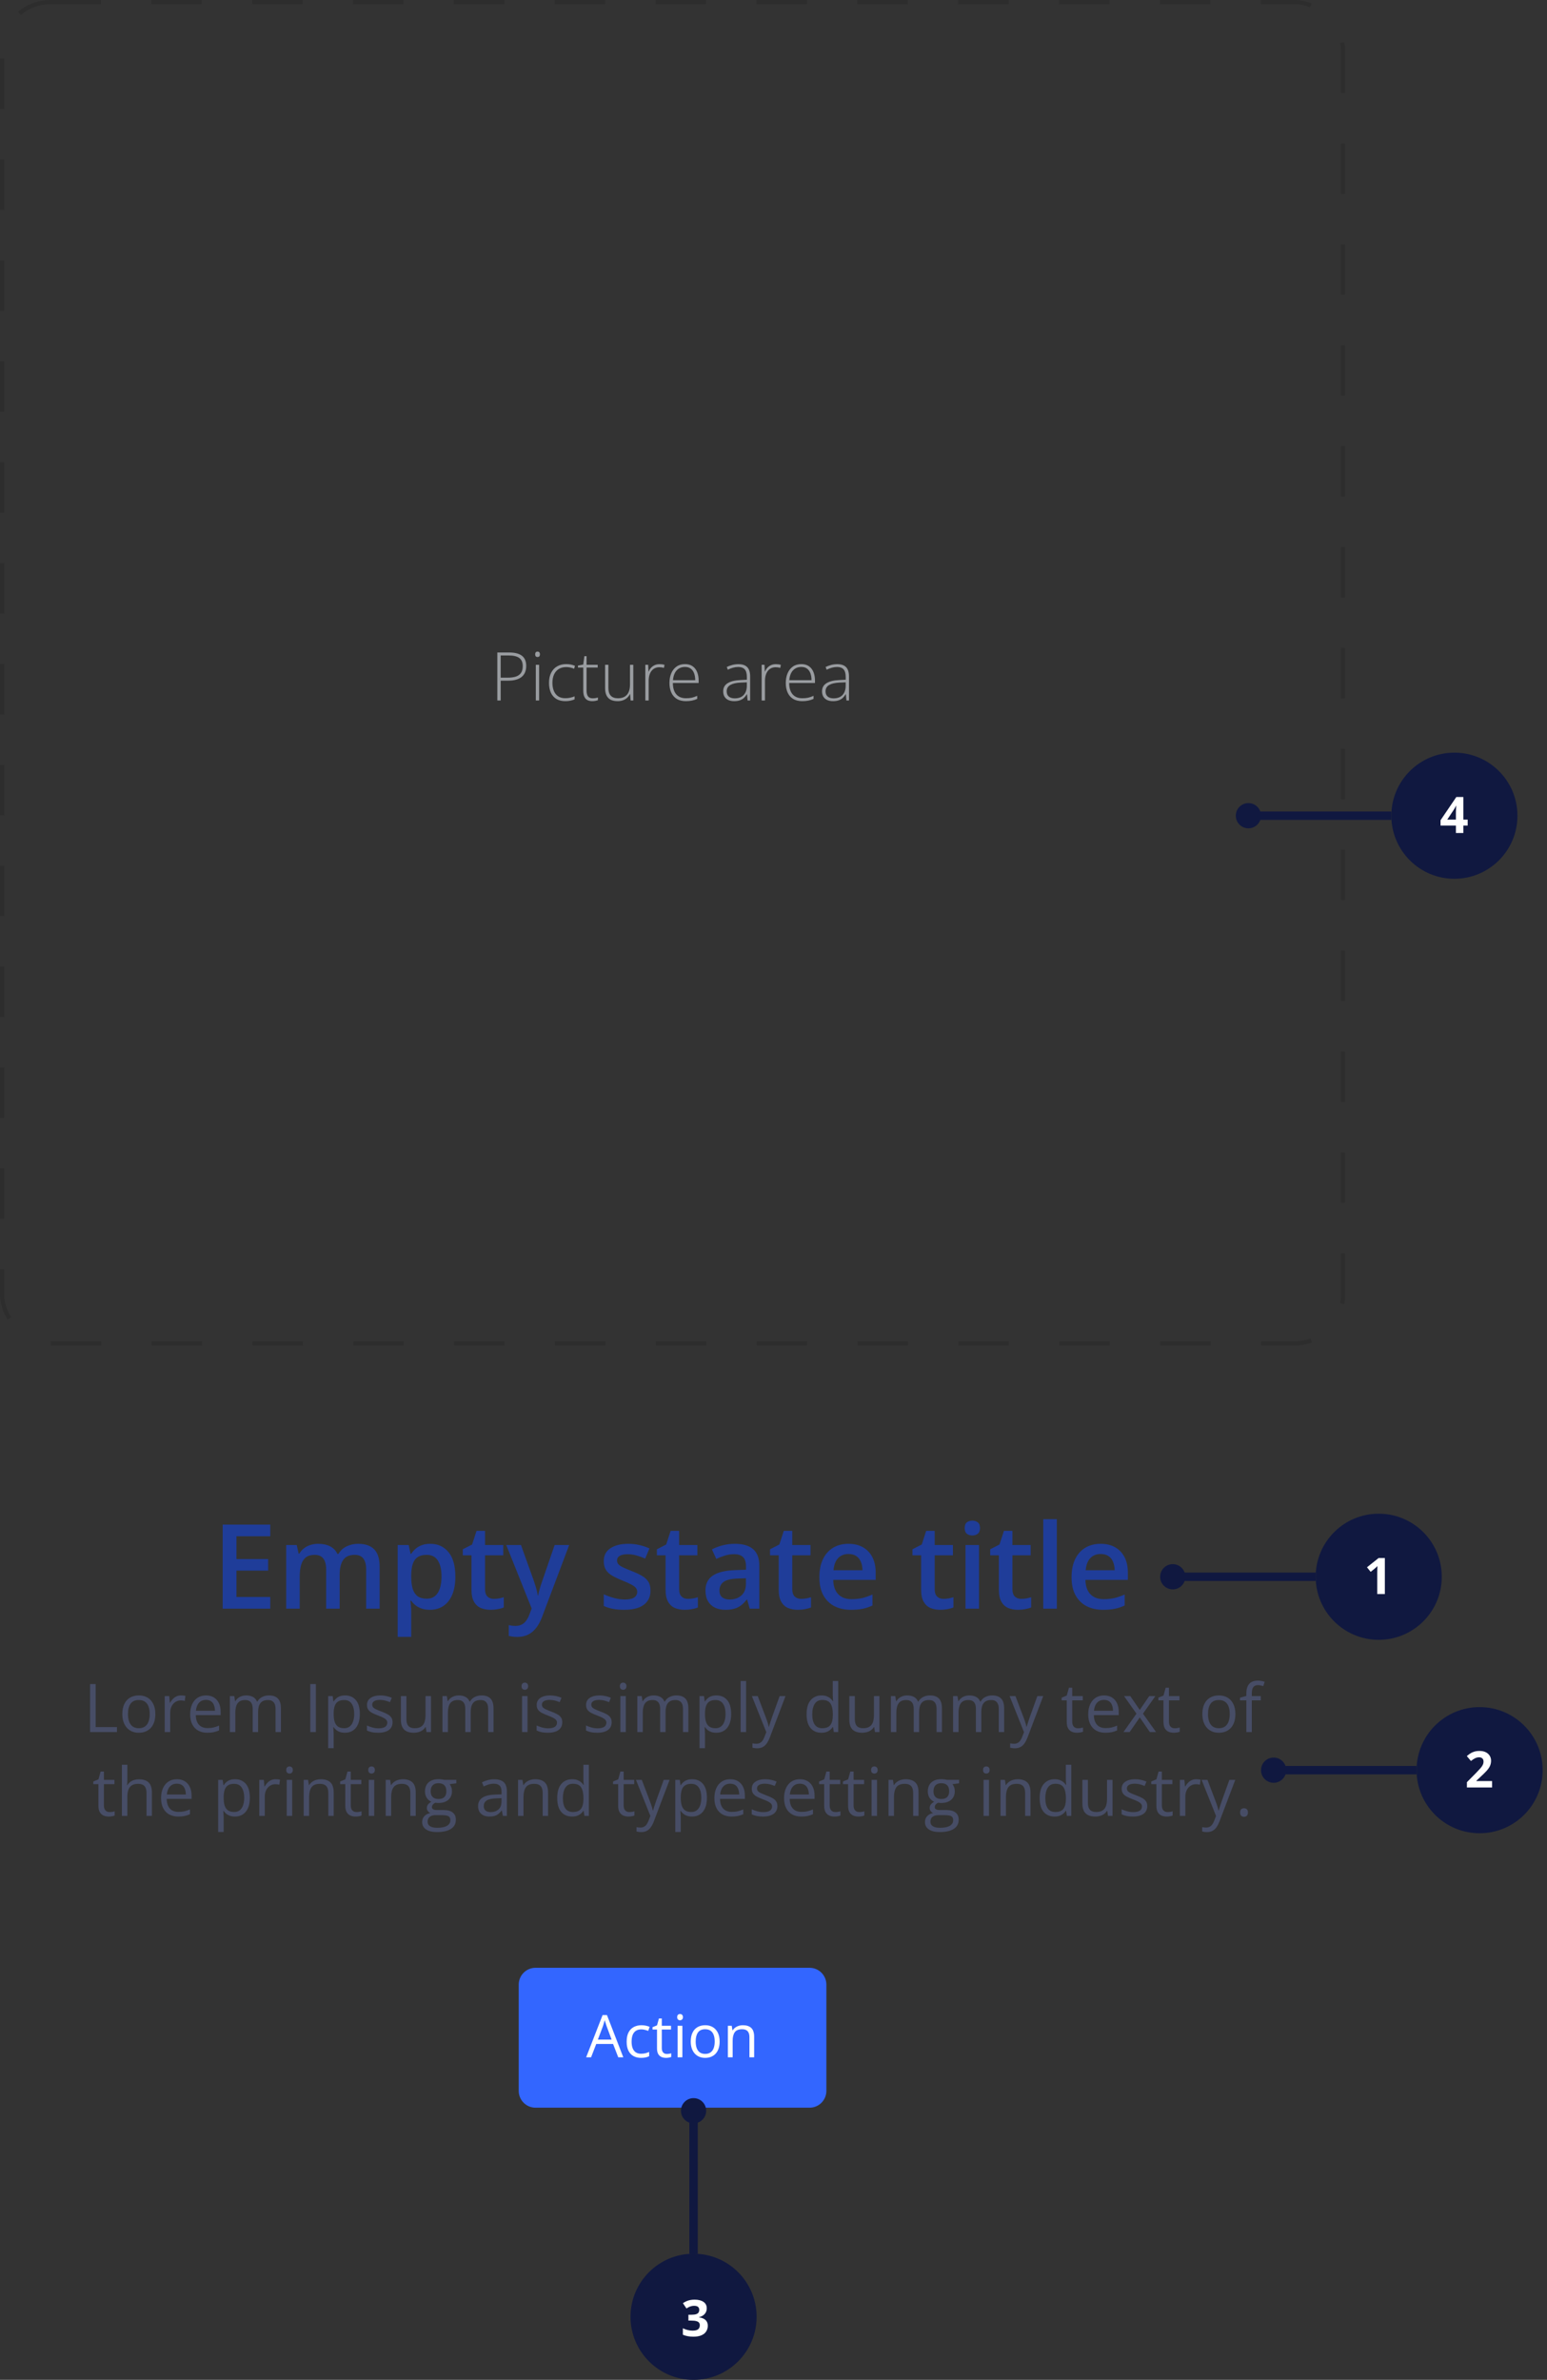 <svg width="277" height="426" viewBox="0 0 277 426" fill="none" xmlns="http://www.w3.org/2000/svg">
<rect x="0" y="0" width="277" height="426" fill="#333333" stroke="none"/>
<path d="M48.393 287.954H39.873V272.909H48.393V274.988H42.343V279.073H48.013V281.142H42.343V285.865H48.393V287.954ZM64.121 276.346C65.397 276.346 66.357 276.676 67.002 277.334C67.653 277.993 67.979 279.049 67.979 280.504V287.954H65.561V280.936C65.561 280.071 65.393 279.42 65.057 278.981C64.721 278.542 64.21 278.322 63.524 278.322C62.563 278.322 61.87 278.631 61.445 279.248C61.027 279.859 60.817 280.747 60.817 281.913V287.954H58.399V280.936C58.399 280.359 58.324 279.879 58.173 279.495C58.029 279.104 57.806 278.813 57.504 278.62C57.202 278.422 56.821 278.322 56.362 278.322C55.696 278.322 55.165 278.473 54.767 278.775C54.376 279.077 54.094 279.523 53.923 280.113C53.752 280.696 53.666 281.413 53.666 282.263V287.954H51.248V276.562H53.131L53.47 278.096H53.604C53.837 277.698 54.125 277.372 54.468 277.118C54.818 276.857 55.206 276.665 55.631 276.542C56.056 276.412 56.499 276.346 56.959 276.346C57.809 276.346 58.526 276.497 59.109 276.799C59.692 277.094 60.128 277.547 60.416 278.157H60.601C60.958 277.54 61.455 277.084 62.093 276.789C62.731 276.494 63.407 276.346 64.121 276.346ZM77.049 276.346C78.4 276.346 79.484 276.84 80.3 277.828C81.124 278.816 81.535 280.284 81.535 282.232C81.535 283.522 81.343 284.609 80.959 285.494C80.582 286.372 80.05 287.038 79.364 287.491C78.685 287.936 77.893 288.159 76.987 288.159C76.411 288.159 75.91 288.084 75.485 287.933C75.059 287.782 74.696 287.587 74.394 287.346C74.092 287.1 73.838 286.832 73.632 286.544H73.488C73.523 286.818 73.554 287.124 73.581 287.46C73.615 287.789 73.632 288.091 73.632 288.365V293.006H71.204V276.562H73.18L73.519 278.137H73.632C73.845 277.814 74.102 277.516 74.404 277.242C74.713 276.967 75.083 276.751 75.516 276.593C75.955 276.429 76.466 276.346 77.049 276.346ZM76.4 278.322C75.735 278.322 75.2 278.456 74.795 278.723C74.397 278.984 74.106 279.378 73.921 279.907C73.742 280.435 73.646 281.097 73.632 281.893V282.232C73.632 283.076 73.718 283.793 73.89 284.383C74.068 284.966 74.36 285.412 74.764 285.721C75.176 286.022 75.732 286.173 76.431 286.173C77.021 286.173 77.508 286.012 77.893 285.69C78.284 285.367 78.575 284.908 78.767 284.311C78.959 283.714 79.055 283.011 79.055 282.201C79.055 280.973 78.836 280.02 78.397 279.341C77.965 278.662 77.299 278.322 76.4 278.322ZM88.423 286.204C88.739 286.204 89.051 286.177 89.36 286.122C89.668 286.06 89.95 285.988 90.203 285.906V287.738C89.936 287.854 89.589 287.954 89.164 288.036C88.739 288.118 88.296 288.159 87.837 288.159C87.192 288.159 86.612 288.053 86.098 287.84C85.583 287.621 85.175 287.247 84.873 286.719C84.571 286.191 84.42 285.46 84.42 284.527V278.404H82.867V277.324L84.534 276.47L85.326 274.031H86.849V276.562H90.111V278.404H86.849V284.496C86.849 285.072 86.993 285.501 87.281 285.782C87.569 286.064 87.95 286.204 88.423 286.204ZM90.65 276.562H93.284L95.62 283.066C95.723 283.361 95.815 283.652 95.898 283.94C95.987 284.222 96.062 284.5 96.124 284.774C96.193 285.048 96.248 285.323 96.289 285.597H96.35C96.419 285.24 96.515 284.843 96.639 284.404C96.769 283.958 96.913 283.512 97.071 283.066L99.314 276.562H101.917L97.03 289.518C96.748 290.259 96.402 290.89 95.99 291.411C95.586 291.939 95.105 292.337 94.55 292.605C93.994 292.879 93.359 293.016 92.646 293.016C92.303 293.016 92.005 292.996 91.751 292.955C91.497 292.92 91.281 292.883 91.103 292.841V290.907C91.247 290.941 91.428 290.972 91.648 290.999C91.867 291.027 92.094 291.041 92.327 291.041C92.759 291.041 93.133 290.955 93.449 290.783C93.764 290.612 94.032 290.368 94.251 290.053C94.471 289.744 94.653 289.391 94.797 288.993L95.198 287.923L90.65 276.562ZM116.475 284.702C116.475 285.45 116.294 286.081 115.93 286.595C115.566 287.11 115.035 287.501 114.335 287.768C113.642 288.029 112.791 288.159 111.783 288.159C110.987 288.159 110.301 288.101 109.725 287.984C109.156 287.875 108.617 287.703 108.109 287.47V285.381C108.651 285.635 109.259 285.854 109.931 286.04C110.61 286.225 111.251 286.317 111.855 286.317C112.651 286.317 113.224 286.194 113.574 285.947C113.923 285.693 114.098 285.357 114.098 284.939C114.098 284.692 114.026 284.472 113.882 284.28C113.745 284.081 113.484 283.879 113.1 283.673C112.723 283.46 112.167 283.206 111.433 282.911C110.713 282.623 110.106 282.335 109.612 282.047C109.118 281.759 108.744 281.413 108.49 281.008C108.236 280.596 108.109 280.071 108.109 279.433C108.109 278.425 108.507 277.66 109.303 277.139C110.106 276.61 111.166 276.346 112.483 276.346C113.182 276.346 113.841 276.418 114.458 276.562C115.083 276.7 115.693 276.902 116.29 277.17L115.529 278.991C115.014 278.765 114.496 278.579 113.975 278.435C113.46 278.284 112.936 278.209 112.4 278.209C111.776 278.209 111.299 278.305 110.97 278.497C110.648 278.689 110.486 278.963 110.486 279.32C110.486 279.588 110.565 279.814 110.723 279.999C110.881 280.185 111.152 280.37 111.536 280.555C111.927 280.74 112.469 280.97 113.162 281.244C113.841 281.505 114.428 281.78 114.922 282.068C115.422 282.349 115.806 282.695 116.074 283.107C116.342 283.519 116.475 284.05 116.475 284.702ZM123.178 286.204C123.494 286.204 123.806 286.177 124.114 286.122C124.423 286.06 124.704 285.988 124.958 285.906V287.738C124.691 287.854 124.344 287.954 123.919 288.036C123.494 288.118 123.051 288.159 122.591 288.159C121.947 288.159 121.367 288.053 120.852 287.84C120.338 287.621 119.93 287.247 119.628 286.719C119.326 286.191 119.175 285.46 119.175 284.527V278.404H117.621V277.324L119.288 276.47L120.081 274.031H121.604V276.562H124.866V278.404H121.604V284.496C121.604 285.072 121.748 285.501 122.036 285.782C122.324 286.064 122.705 286.204 123.178 286.204ZM131.589 276.346C133.03 276.346 134.117 276.665 134.851 277.303C135.592 277.941 135.962 278.936 135.962 280.287V287.954H134.244L133.781 286.338H133.698C133.376 286.75 133.043 287.089 132.7 287.357C132.357 287.624 131.959 287.823 131.507 287.954C131.061 288.091 130.515 288.159 129.87 288.159C129.191 288.159 128.584 288.036 128.049 287.789C127.514 287.535 127.092 287.151 126.783 286.636C126.475 286.122 126.32 285.47 126.32 284.681C126.32 283.508 126.756 282.627 127.627 282.037C128.505 281.447 129.829 281.121 131.599 281.059L133.575 280.987V280.39C133.575 279.601 133.39 279.039 133.019 278.703C132.656 278.367 132.141 278.199 131.476 278.199C130.906 278.199 130.354 278.281 129.819 278.446C129.284 278.61 128.763 278.813 128.255 279.053L127.473 277.344C128.029 277.049 128.66 276.809 129.366 276.624C130.08 276.439 130.821 276.346 131.589 276.346ZM133.565 282.51L132.093 282.562C130.886 282.603 130.039 282.809 129.551 283.179C129.064 283.549 128.821 284.057 128.821 284.702C128.821 285.264 128.989 285.676 129.325 285.937C129.661 286.191 130.104 286.317 130.652 286.317C131.489 286.317 132.182 286.081 132.731 285.607C133.287 285.127 133.565 284.424 133.565 283.498V282.51ZM143.437 286.204C143.752 286.204 144.064 286.177 144.373 286.122C144.682 286.06 144.963 285.988 145.217 285.906V287.738C144.949 287.854 144.603 287.954 144.178 288.036C143.752 288.118 143.31 288.159 142.85 288.159C142.205 288.159 141.626 288.053 141.111 287.84C140.597 287.621 140.188 287.247 139.887 286.719C139.585 286.191 139.434 285.46 139.434 284.527V278.404H137.88V277.324L139.547 276.47L140.339 274.031H141.862V276.562H145.124V278.404H141.862V284.496C141.862 285.072 142.006 285.501 142.294 285.782C142.583 286.064 142.963 286.204 143.437 286.204ZM151.92 276.346C152.935 276.346 153.806 276.556 154.533 276.974C155.26 277.393 155.82 277.986 156.211 278.754C156.602 279.523 156.797 280.442 156.797 281.512V282.809H149.193C149.22 283.913 149.515 284.764 150.078 285.36C150.647 285.957 151.443 286.256 152.465 286.256C153.192 286.256 153.844 286.187 154.42 286.05C155.003 285.906 155.603 285.697 156.221 285.422V287.388C155.651 287.655 155.072 287.851 154.482 287.974C153.892 288.098 153.185 288.159 152.362 288.159C151.244 288.159 150.259 287.943 149.409 287.511C148.565 287.072 147.903 286.42 147.423 285.556C146.949 284.692 146.713 283.618 146.713 282.335C146.713 281.059 146.929 279.975 147.361 279.084C147.793 278.192 148.4 277.513 149.182 277.046C149.964 276.58 150.877 276.346 151.92 276.346ZM151.92 278.168C151.158 278.168 150.541 278.415 150.067 278.909C149.601 279.403 149.326 280.126 149.244 281.08H154.43C154.423 280.51 154.327 280.006 154.142 279.567C153.964 279.128 153.689 278.785 153.319 278.538C152.955 278.291 152.489 278.168 151.92 278.168ZM168.937 286.204C169.252 286.204 169.565 286.177 169.873 286.122C170.182 286.06 170.463 285.988 170.717 285.906V287.738C170.449 287.854 170.103 287.954 169.678 288.036C169.252 288.118 168.81 288.159 168.35 288.159C167.705 288.159 167.126 288.053 166.611 287.84C166.097 287.621 165.689 287.247 165.387 286.719C165.085 286.191 164.934 285.46 164.934 284.527V278.404H163.38V277.324L165.047 276.47L165.839 274.031H167.362V276.562H170.624V278.404H167.362V284.496C167.362 285.072 167.506 285.501 167.795 285.782C168.083 286.064 168.463 286.204 168.937 286.204ZM175.3 276.562V287.954H172.882V276.562H175.3ZM174.106 272.199C174.477 272.199 174.796 272.299 175.063 272.498C175.338 272.697 175.475 273.04 175.475 273.527C175.475 274.007 175.338 274.35 175.063 274.556C174.796 274.755 174.477 274.854 174.106 274.854C173.722 274.854 173.396 274.755 173.129 274.556C172.868 274.35 172.738 274.007 172.738 273.527C172.738 273.04 172.868 272.697 173.129 272.498C173.396 272.299 173.722 272.199 174.106 272.199ZM182.857 286.204C183.172 286.204 183.484 286.177 183.793 286.122C184.102 286.06 184.383 285.988 184.637 285.906V287.738C184.369 287.854 184.023 287.954 183.598 288.036C183.172 288.118 182.73 288.159 182.27 288.159C181.625 288.159 181.046 288.053 180.531 287.84C180.017 287.621 179.608 287.247 179.307 286.719C179.005 286.191 178.854 285.46 178.854 284.527V278.404H177.3V277.324L178.967 276.47L179.759 274.031H181.282V276.562H184.544V278.404H181.282V284.496C181.282 285.072 181.426 285.501 181.715 285.782C182.003 286.064 182.383 286.204 182.857 286.204ZM189.23 287.954H186.802V271.942H189.23V287.954ZM197.075 276.346C198.09 276.346 198.962 276.556 199.689 276.974C200.416 277.393 200.975 277.986 201.366 278.754C201.757 279.523 201.953 280.442 201.953 281.512V282.809H194.348C194.376 283.913 194.671 284.764 195.233 285.36C195.802 285.957 196.598 286.256 197.62 286.256C198.348 286.256 198.999 286.187 199.576 286.05C200.159 285.906 200.759 285.697 201.376 285.422V287.388C200.807 287.655 200.227 287.851 199.637 287.974C199.047 288.098 198.341 288.159 197.518 288.159C196.399 288.159 195.415 287.943 194.564 287.511C193.72 287.072 193.058 286.42 192.578 285.556C192.105 284.692 191.868 283.618 191.868 282.335C191.868 281.059 192.084 279.975 192.517 279.084C192.949 278.192 193.556 277.513 194.338 277.046C195.12 276.58 196.032 276.346 197.075 276.346ZM197.075 278.168C196.314 278.168 195.696 278.415 195.223 278.909C194.756 279.403 194.482 280.126 194.4 281.08H199.586C199.579 280.51 199.483 280.006 199.298 279.567C199.119 279.128 198.845 278.785 198.475 278.538C198.111 278.291 197.644 278.168 197.075 278.168Z" fill="#1F3D99"/>
<path d="M16.128 310.049V301.453H17.128V309.156H20.944V310.049H16.128ZM27.817 306.815C27.817 307.344 27.749 307.817 27.612 308.232C27.474 308.648 27.276 308.999 27.018 309.285C26.759 309.571 26.445 309.791 26.077 309.943C25.712 310.092 25.299 310.167 24.836 310.167C24.405 310.167 24.009 310.092 23.648 309.943C23.292 309.791 22.982 309.571 22.72 309.285C22.461 308.999 22.259 308.648 22.114 308.232C21.973 307.817 21.902 307.344 21.902 306.815C21.902 306.11 22.022 305.51 22.261 305.016C22.5 304.518 22.841 304.14 23.284 303.881C23.731 303.618 24.262 303.487 24.878 303.487C25.465 303.487 25.979 303.618 26.418 303.881C26.861 304.144 27.204 304.524 27.447 305.022C27.694 305.516 27.817 306.114 27.817 306.815ZM22.913 306.815C22.913 307.333 22.982 307.782 23.119 308.162C23.256 308.542 23.468 308.836 23.754 309.044C24.041 309.252 24.409 309.355 24.86 309.355C25.307 309.355 25.673 309.252 25.959 309.044C26.25 308.836 26.463 308.542 26.6 308.162C26.738 307.782 26.806 307.333 26.806 306.815C26.806 306.302 26.738 305.859 26.6 305.486C26.463 305.11 26.251 304.82 25.965 304.616C25.679 304.412 25.309 304.31 24.854 304.31C24.184 304.31 23.692 304.532 23.378 304.975C23.068 305.418 22.913 306.031 22.913 306.815ZM32.421 303.487C32.551 303.487 32.686 303.495 32.827 303.511C32.968 303.522 33.094 303.54 33.203 303.564L33.08 304.469C32.974 304.442 32.856 304.42 32.727 304.404C32.598 304.389 32.476 304.381 32.362 304.381C32.104 304.381 31.859 304.434 31.628 304.54C31.4 304.642 31.2 304.791 31.028 304.987C30.855 305.179 30.72 305.412 30.622 305.686C30.524 305.957 30.475 306.259 30.475 306.592V310.049H29.493V303.605H30.305L30.41 304.793H30.451C30.585 304.553 30.745 304.336 30.934 304.14C31.122 303.94 31.339 303.781 31.586 303.664C31.837 303.546 32.116 303.487 32.421 303.487ZM36.89 303.487C37.439 303.487 37.909 303.609 38.301 303.852C38.693 304.095 38.993 304.436 39.201 304.875C39.408 305.31 39.512 305.82 39.512 306.404V307.009H35.061C35.073 307.766 35.261 308.342 35.626 308.738C35.99 309.134 36.504 309.332 37.166 309.332C37.574 309.332 37.935 309.295 38.248 309.22C38.562 309.146 38.887 309.036 39.224 308.891V309.749C38.899 309.894 38.575 310 38.254 310.067C37.937 310.134 37.56 310.167 37.125 310.167C36.506 310.167 35.965 310.041 35.502 309.791C35.044 309.536 34.687 309.163 34.432 308.673C34.177 308.183 34.05 307.584 34.05 306.874C34.05 306.18 34.166 305.58 34.397 305.075C34.632 304.565 34.961 304.173 35.385 303.899C35.812 303.624 36.314 303.487 36.89 303.487ZM36.878 304.287C36.357 304.287 35.941 304.457 35.632 304.798C35.322 305.139 35.138 305.616 35.079 306.227H38.489C38.485 305.843 38.425 305.506 38.307 305.216C38.193 304.922 38.019 304.695 37.784 304.534C37.548 304.369 37.247 304.287 36.878 304.287ZM48.156 303.487C48.865 303.487 49.401 303.673 49.761 304.046C50.122 304.414 50.302 305.008 50.302 305.827V310.049H49.338V305.874C49.338 305.353 49.224 304.963 48.997 304.704C48.773 304.442 48.44 304.31 47.997 304.31C47.374 304.31 46.921 304.491 46.639 304.851C46.356 305.212 46.215 305.743 46.215 306.445V310.049H45.245V305.874C45.245 305.526 45.194 305.235 45.092 305.004C44.994 304.773 44.845 304.6 44.645 304.487C44.449 304.369 44.2 304.31 43.899 304.31C43.471 304.31 43.128 304.399 42.87 304.575C42.611 304.751 42.423 305.014 42.305 305.363C42.191 305.708 42.135 306.133 42.135 306.639V310.049H41.159V303.605H41.947L42.093 304.516H42.146C42.276 304.293 42.438 304.105 42.635 303.952C42.831 303.799 43.05 303.683 43.293 303.605C43.536 303.526 43.795 303.487 44.069 303.487C44.559 303.487 44.969 303.579 45.298 303.764C45.631 303.944 45.872 304.22 46.021 304.593H46.074C46.286 304.22 46.576 303.944 46.945 303.764C47.313 303.579 47.717 303.487 48.156 303.487ZM55.558 310.049V301.453H56.558V310.049H55.558ZM61.791 303.487C62.594 303.487 63.235 303.764 63.714 304.316C64.192 304.869 64.431 305.7 64.431 306.809C64.431 307.542 64.321 308.158 64.102 308.656C63.882 309.154 63.573 309.53 63.173 309.785C62.777 310.04 62.308 310.167 61.767 310.167C61.426 310.167 61.127 310.122 60.868 310.032C60.609 309.942 60.388 309.82 60.203 309.667C60.019 309.514 59.866 309.348 59.745 309.167H59.674C59.686 309.32 59.7 309.504 59.715 309.72C59.735 309.936 59.745 310.124 59.745 310.285V312.931H58.763V303.605H59.568L59.698 304.557H59.745C59.87 304.361 60.023 304.183 60.203 304.022C60.384 303.858 60.603 303.728 60.862 303.634C61.124 303.536 61.434 303.487 61.791 303.487ZM61.62 304.31C61.173 304.31 60.813 304.397 60.538 304.569C60.268 304.742 60.07 305 59.945 305.345C59.819 305.686 59.752 306.116 59.745 306.633V306.821C59.745 307.366 59.803 307.827 59.921 308.203C60.043 308.579 60.24 308.865 60.515 309.061C60.793 309.257 61.166 309.355 61.632 309.355C62.032 309.355 62.365 309.248 62.632 309.032C62.898 308.816 63.096 308.517 63.226 308.132C63.359 307.744 63.426 307.299 63.426 306.798C63.426 306.037 63.277 305.433 62.979 304.987C62.685 304.536 62.232 304.31 61.62 304.31ZM70.293 308.285C70.293 308.697 70.189 309.044 69.982 309.326C69.778 309.604 69.484 309.814 69.1 309.955C68.719 310.096 68.265 310.167 67.735 310.167C67.285 310.167 66.894 310.132 66.565 310.061C66.236 309.991 65.948 309.891 65.701 309.761V308.862C65.963 308.991 66.277 309.109 66.642 309.214C67.006 309.32 67.379 309.373 67.759 309.373C68.316 309.373 68.719 309.283 68.97 309.103C69.221 308.922 69.347 308.677 69.347 308.368C69.347 308.191 69.296 308.036 69.194 307.903C69.096 307.766 68.929 307.635 68.694 307.509C68.459 307.38 68.133 307.239 67.718 307.086C67.306 306.929 66.949 306.774 66.648 306.621C66.35 306.464 66.118 306.274 65.954 306.051C65.793 305.827 65.713 305.537 65.713 305.181C65.713 304.636 65.932 304.218 66.371 303.928C66.814 303.634 67.394 303.487 68.112 303.487C68.5 303.487 68.862 303.526 69.2 303.605C69.541 303.679 69.858 303.781 70.152 303.911L69.823 304.693C69.556 304.579 69.272 304.483 68.97 304.404C68.668 304.326 68.361 304.287 68.047 304.287C67.596 304.287 67.249 304.361 67.006 304.51C66.767 304.659 66.648 304.863 66.648 305.122C66.648 305.322 66.703 305.486 66.812 305.616C66.926 305.745 67.106 305.867 67.353 305.98C67.6 306.094 67.925 306.227 68.329 306.38C68.733 306.529 69.082 306.684 69.376 306.845C69.67 307.001 69.895 307.194 70.052 307.421C70.213 307.644 70.293 307.932 70.293 308.285ZM77.173 303.605V310.049H76.373L76.232 309.144H76.179C76.046 309.367 75.873 309.555 75.662 309.708C75.45 309.861 75.211 309.975 74.944 310.049C74.681 310.128 74.401 310.167 74.103 310.167C73.594 310.167 73.166 310.085 72.821 309.92C72.476 309.755 72.216 309.501 72.039 309.156C71.867 308.811 71.781 308.368 71.781 307.827V303.605H72.769V307.756C72.769 308.293 72.89 308.695 73.133 308.962C73.376 309.224 73.746 309.355 74.244 309.355C74.723 309.355 75.103 309.265 75.385 309.085C75.671 308.905 75.877 308.64 76.002 308.291C76.128 307.938 76.191 307.507 76.191 306.998V303.605H77.173ZM86.222 303.487C86.931 303.487 87.466 303.673 87.827 304.046C88.188 304.414 88.368 305.008 88.368 305.827V310.049H87.404V305.874C87.404 305.353 87.29 304.963 87.063 304.704C86.839 304.442 86.506 304.31 86.063 304.31C85.44 304.31 84.987 304.491 84.705 304.851C84.422 305.212 84.281 305.743 84.281 306.445V310.049H83.311V305.874C83.311 305.526 83.26 305.235 83.158 305.004C83.06 304.773 82.911 304.6 82.711 304.487C82.515 304.369 82.266 304.31 81.965 304.31C81.537 304.31 81.194 304.399 80.936 304.575C80.677 304.751 80.489 305.014 80.371 305.363C80.257 305.708 80.201 306.133 80.201 306.639V310.049H79.225V303.605H80.012L80.159 304.516H80.212C80.342 304.293 80.504 304.105 80.7 303.952C80.896 303.799 81.116 303.683 81.359 303.605C81.602 303.526 81.861 303.487 82.135 303.487C82.625 303.487 83.035 303.579 83.364 303.764C83.697 303.944 83.938 304.22 84.087 304.593H84.14C84.352 304.22 84.642 303.944 85.01 303.764C85.379 303.579 85.783 303.487 86.222 303.487ZM94.453 303.605V310.049H93.477V303.605H94.453ZM93.977 301.194C94.138 301.194 94.275 301.247 94.389 301.353C94.506 301.455 94.565 301.615 94.565 301.835C94.565 302.05 94.506 302.211 94.389 302.317C94.275 302.423 94.138 302.476 93.977 302.476C93.808 302.476 93.667 302.423 93.554 302.317C93.444 302.211 93.389 302.05 93.389 301.835C93.389 301.615 93.444 301.455 93.554 301.353C93.667 301.247 93.808 301.194 93.977 301.194ZM100.68 308.285C100.68 308.697 100.576 309.044 100.368 309.326C100.165 309.604 99.871 309.814 99.486 309.955C99.106 310.096 98.651 310.167 98.122 310.167C97.671 310.167 97.281 310.132 96.952 310.061C96.623 309.991 96.335 309.891 96.088 309.761V308.862C96.35 308.991 96.664 309.109 97.028 309.214C97.393 309.32 97.766 309.373 98.146 309.373C98.702 309.373 99.106 309.283 99.357 309.103C99.608 308.922 99.733 308.677 99.733 308.368C99.733 308.191 99.682 308.036 99.581 307.903C99.483 307.766 99.316 307.635 99.081 307.509C98.846 307.38 98.52 307.239 98.105 307.086C97.693 306.929 97.336 306.774 97.034 306.621C96.737 306.464 96.505 306.274 96.341 306.051C96.18 305.827 96.1 305.537 96.1 305.181C96.1 304.636 96.319 304.218 96.758 303.928C97.201 303.634 97.781 303.487 98.499 303.487C98.887 303.487 99.249 303.526 99.586 303.605C99.927 303.679 100.245 303.781 100.539 303.911L100.21 304.693C99.943 304.579 99.659 304.483 99.357 304.404C99.055 304.326 98.748 304.287 98.434 304.287C97.983 304.287 97.636 304.361 97.393 304.51C97.154 304.659 97.034 304.863 97.034 305.122C97.034 305.322 97.089 305.486 97.199 305.616C97.313 305.745 97.493 305.867 97.74 305.98C97.987 306.094 98.312 306.227 98.716 306.38C99.12 306.529 99.469 306.684 99.763 306.845C100.057 307.001 100.282 307.194 100.439 307.421C100.6 307.644 100.68 307.932 100.68 308.285ZM109.523 308.285C109.523 308.697 109.419 309.044 109.211 309.326C109.008 309.604 108.714 309.814 108.329 309.955C107.949 310.096 107.495 310.167 106.965 310.167C106.514 310.167 106.124 310.132 105.795 310.061C105.466 309.991 105.178 309.891 104.931 309.761V308.862C105.193 308.991 105.507 309.109 105.872 309.214C106.236 309.32 106.609 309.373 106.989 309.373C107.545 309.373 107.949 309.283 108.2 309.103C108.451 308.922 108.576 308.677 108.576 308.368C108.576 308.191 108.525 308.036 108.424 307.903C108.326 307.766 108.159 307.635 107.924 307.509C107.689 307.38 107.363 307.239 106.948 307.086C106.536 306.929 106.179 306.774 105.877 306.621C105.58 306.464 105.348 306.274 105.184 306.051C105.023 305.827 104.943 305.537 104.943 305.181C104.943 304.636 105.162 304.218 105.601 303.928C106.044 303.634 106.624 303.487 107.342 303.487C107.73 303.487 108.092 303.526 108.429 303.605C108.77 303.679 109.088 303.781 109.382 303.911L109.053 304.693C108.786 304.579 108.502 304.483 108.2 304.404C107.898 304.326 107.591 304.287 107.277 304.287C106.826 304.287 106.479 304.361 106.236 304.51C105.997 304.659 105.877 304.863 105.877 305.122C105.877 305.322 105.932 305.486 106.042 305.616C106.156 305.745 106.336 305.867 106.583 305.98C106.83 306.094 107.155 306.227 107.559 306.38C107.963 306.529 108.312 306.684 108.606 306.845C108.9 307.001 109.125 307.194 109.282 307.421C109.443 307.644 109.523 307.932 109.523 308.285ZM112.057 303.605V310.049H111.081V303.605H112.057ZM111.581 301.194C111.742 301.194 111.879 301.247 111.992 301.353C112.11 301.455 112.169 301.615 112.169 301.835C112.169 302.05 112.11 302.211 111.992 302.317C111.879 302.423 111.742 302.476 111.581 302.476C111.412 302.476 111.271 302.423 111.158 302.317C111.048 302.211 110.993 302.05 110.993 301.835C110.993 301.615 111.048 301.455 111.158 301.353C111.271 301.247 111.412 301.194 111.581 301.194ZM121.112 303.487C121.822 303.487 122.357 303.673 122.717 304.046C123.078 304.414 123.258 305.008 123.258 305.827V310.049H122.294V305.874C122.294 305.353 122.18 304.963 121.953 304.704C121.73 304.442 121.396 304.31 120.953 304.31C120.33 304.31 119.877 304.491 119.595 304.851C119.313 305.212 119.172 305.743 119.172 306.445V310.049H118.202V305.874C118.202 305.526 118.151 305.235 118.049 305.004C117.951 304.773 117.802 304.6 117.602 304.487C117.406 304.369 117.157 304.31 116.855 304.31C116.428 304.31 116.085 304.399 115.826 304.575C115.567 304.751 115.379 305.014 115.262 305.363C115.148 305.708 115.091 306.133 115.091 306.639V310.049H114.115V303.605H114.903L115.05 304.516H115.103C115.232 304.293 115.395 304.105 115.591 303.952C115.787 303.799 116.006 303.683 116.249 303.605C116.492 303.526 116.751 303.487 117.026 303.487C117.516 303.487 117.925 303.579 118.254 303.764C118.588 303.944 118.829 304.22 118.978 304.593H119.031C119.242 304.22 119.532 303.944 119.901 303.764C120.269 303.579 120.673 303.487 121.112 303.487ZM128.28 303.487C129.083 303.487 129.724 303.764 130.203 304.316C130.681 304.869 130.92 305.7 130.92 306.809C130.92 307.542 130.81 308.158 130.591 308.656C130.371 309.154 130.061 309.53 129.662 309.785C129.266 310.04 128.797 310.167 128.256 310.167C127.915 310.167 127.615 310.122 127.357 310.032C127.098 309.942 126.876 309.82 126.692 309.667C126.508 309.514 126.355 309.348 126.233 309.167H126.163C126.175 309.32 126.188 309.504 126.204 309.72C126.224 309.936 126.233 310.124 126.233 310.285V312.931H125.252V303.605H126.057L126.186 304.557H126.233C126.359 304.361 126.512 304.183 126.692 304.022C126.872 303.858 127.092 303.728 127.351 303.634C127.613 303.536 127.923 303.487 128.28 303.487ZM128.109 304.31C127.662 304.31 127.302 304.397 127.027 304.569C126.757 304.742 126.559 305 126.433 305.345C126.308 305.686 126.241 306.116 126.233 306.633V306.821C126.233 307.366 126.292 307.827 126.41 308.203C126.531 308.579 126.729 308.865 127.004 309.061C127.282 309.257 127.655 309.355 128.121 309.355C128.521 309.355 128.854 309.248 129.121 309.032C129.387 308.816 129.585 308.517 129.714 308.132C129.848 307.744 129.914 307.299 129.914 306.798C129.914 306.037 129.765 305.433 129.468 304.987C129.174 304.536 128.721 304.31 128.109 304.31ZM133.595 310.049H132.613V300.9H133.595V310.049ZM134.63 303.605H135.676L137.099 307.344C137.182 307.564 137.258 307.776 137.329 307.98C137.399 308.179 137.462 308.372 137.517 308.556C137.572 308.74 137.615 308.918 137.646 309.091H137.687C137.742 308.895 137.821 308.638 137.923 308.321C138.024 307.999 138.134 307.672 138.252 307.339L139.598 303.605H140.651L137.846 310.996C137.697 311.392 137.523 311.737 137.323 312.031C137.127 312.325 136.888 312.55 136.605 312.707C136.323 312.868 135.982 312.948 135.582 312.948C135.398 312.948 135.235 312.936 135.094 312.913C134.953 312.893 134.832 312.87 134.73 312.842V312.06C134.816 312.08 134.92 312.098 135.041 312.113C135.167 312.129 135.296 312.137 135.429 312.137C135.672 312.137 135.882 312.09 136.059 311.996C136.239 311.905 136.394 311.772 136.523 311.596C136.652 311.419 136.764 311.21 136.858 310.967L137.211 310.061L134.63 303.605ZM147.077 310.167C146.262 310.167 145.615 309.889 145.137 309.332C144.662 308.775 144.425 307.948 144.425 306.851C144.425 305.741 144.668 304.904 145.154 304.34C145.641 303.771 146.287 303.487 147.095 303.487C147.436 303.487 147.734 303.532 147.989 303.622C148.243 303.713 148.463 303.834 148.647 303.987C148.831 304.136 148.986 304.306 149.112 304.499H149.182C149.167 304.377 149.151 304.21 149.135 303.999C149.12 303.787 149.112 303.615 149.112 303.481V300.9H150.088V310.049H149.3L149.153 309.132H149.112C148.99 309.324 148.835 309.499 148.647 309.655C148.463 309.812 148.241 309.938 147.983 310.032C147.728 310.122 147.426 310.167 147.077 310.167ZM147.23 309.355C147.92 309.355 148.408 309.159 148.694 308.767C148.98 308.375 149.123 307.793 149.123 307.021V306.845C149.123 306.025 148.986 305.396 148.712 304.957C148.441 304.518 147.947 304.299 147.23 304.299C146.63 304.299 146.181 304.53 145.884 304.992C145.586 305.451 145.437 306.078 145.437 306.874C145.437 307.666 145.584 308.277 145.878 308.709C146.176 309.14 146.626 309.355 147.23 309.355ZM157.467 303.605V310.049H156.667L156.526 309.144H156.473C156.34 309.367 156.168 309.555 155.956 309.708C155.744 309.861 155.505 309.975 155.239 310.049C154.976 310.128 154.696 310.167 154.398 310.167C153.888 310.167 153.461 310.085 153.116 309.92C152.771 309.755 152.51 309.501 152.334 309.156C152.161 308.811 152.075 308.368 152.075 307.827V303.605H153.063V307.756C153.063 308.293 153.184 308.695 153.427 308.962C153.67 309.224 154.041 309.355 154.539 309.355C155.017 309.355 155.397 309.265 155.68 309.085C155.966 308.905 156.171 308.64 156.297 308.291C156.422 307.938 156.485 307.507 156.485 306.998V303.605H157.467ZM166.516 303.487C167.226 303.487 167.761 303.673 168.121 304.046C168.482 304.414 168.662 305.008 168.662 305.827V310.049H167.698V305.874C167.698 305.353 167.584 304.963 167.357 304.704C167.134 304.442 166.8 304.31 166.357 304.31C165.734 304.31 165.281 304.491 164.999 304.851C164.717 305.212 164.576 305.743 164.576 306.445V310.049H163.606V305.874C163.606 305.526 163.555 305.235 163.453 305.004C163.355 304.773 163.206 304.6 163.006 304.487C162.81 304.369 162.561 304.31 162.259 304.31C161.832 304.31 161.489 304.399 161.23 304.575C160.971 304.751 160.783 305.014 160.666 305.363C160.552 305.708 160.495 306.133 160.495 306.639V310.049H159.519V303.605H160.307L160.454 304.516H160.507C160.636 304.293 160.799 304.105 160.995 303.952C161.191 303.799 161.41 303.683 161.653 303.605C161.896 303.526 162.155 303.487 162.43 303.487C162.92 303.487 163.329 303.579 163.658 303.764C163.992 303.944 164.233 304.22 164.382 304.593H164.435C164.646 304.22 164.936 303.944 165.305 303.764C165.673 303.579 166.077 303.487 166.516 303.487ZM177.653 303.487C178.362 303.487 178.897 303.673 179.258 304.046C179.619 304.414 179.799 305.008 179.799 305.827V310.049H178.835V305.874C178.835 305.353 178.721 304.963 178.494 304.704C178.27 304.442 177.937 304.31 177.494 304.31C176.871 304.31 176.418 304.491 176.136 304.851C175.853 305.212 175.712 305.743 175.712 306.445V310.049H174.742V305.874C174.742 305.526 174.691 305.235 174.589 305.004C174.491 304.773 174.342 304.6 174.142 304.487C173.946 304.369 173.697 304.31 173.396 304.31C172.968 304.31 172.625 304.399 172.367 304.575C172.108 304.751 171.92 305.014 171.802 305.363C171.688 305.708 171.632 306.133 171.632 306.639V310.049H170.656V303.605H171.443L171.59 304.516H171.643C171.773 304.293 171.935 304.105 172.131 303.952C172.327 303.799 172.547 303.683 172.79 303.605C173.033 303.526 173.292 303.487 173.566 303.487C174.056 303.487 174.466 303.579 174.795 303.764C175.128 303.944 175.369 304.22 175.518 304.593H175.571C175.783 304.22 176.073 303.944 176.442 303.764C176.81 303.579 177.214 303.487 177.653 303.487ZM180.775 303.605H181.822L183.244 307.344C183.327 307.564 183.403 307.776 183.474 307.98C183.544 308.179 183.607 308.372 183.662 308.556C183.717 308.74 183.76 308.918 183.791 309.091H183.832C183.887 308.895 183.966 308.638 184.068 308.321C184.17 307.999 184.279 307.672 184.397 307.339L185.744 303.605H186.796L183.991 310.996C183.842 311.392 183.668 311.737 183.468 312.031C183.272 312.325 183.033 312.55 182.751 312.707C182.468 312.868 182.127 312.948 181.727 312.948C181.543 312.948 181.381 312.936 181.239 312.913C181.098 312.893 180.977 312.87 180.875 312.842V312.06C180.961 312.08 181.065 312.098 181.186 312.113C181.312 312.129 181.441 312.137 181.575 312.137C181.818 312.137 182.027 312.09 182.204 311.996C182.384 311.905 182.539 311.772 182.668 311.596C182.798 311.419 182.909 311.21 183.003 310.967L183.356 310.061L180.775 303.605ZM193.011 309.367C193.171 309.367 193.336 309.354 193.505 309.326C193.673 309.299 193.81 309.265 193.916 309.226V309.985C193.803 310.036 193.644 310.079 193.44 310.114C193.24 310.149 193.044 310.167 192.852 310.167C192.511 310.167 192.201 310.108 191.923 309.991C191.645 309.869 191.421 309.665 191.253 309.379C191.088 309.093 191.006 308.697 191.006 308.191V304.369H190.088V303.893L191.011 303.511L191.4 302.111H191.988V303.605H193.875V304.369H191.988V308.162C191.988 308.566 192.08 308.867 192.264 309.067C192.452 309.267 192.701 309.367 193.011 309.367ZM197.691 303.487C198.24 303.487 198.71 303.609 199.102 303.852C199.494 304.095 199.794 304.436 200.002 304.875C200.21 305.31 200.313 305.82 200.313 306.404V307.009H195.862C195.874 307.766 196.062 308.342 196.427 308.738C196.791 309.134 197.305 309.332 197.967 309.332C198.375 309.332 198.736 309.295 199.049 309.22C199.363 309.146 199.688 309.036 200.025 308.891V309.749C199.7 309.894 199.377 310 199.055 310.067C198.738 310.134 198.361 310.167 197.926 310.167C197.307 310.167 196.766 310.041 196.303 309.791C195.845 309.536 195.488 309.163 195.233 308.673C194.978 308.183 194.851 307.584 194.851 306.874C194.851 306.18 194.967 305.58 195.198 305.075C195.433 304.565 195.762 304.173 196.186 303.899C196.613 303.624 197.115 303.487 197.691 303.487ZM197.679 304.287C197.158 304.287 196.742 304.457 196.433 304.798C196.123 305.139 195.939 305.616 195.88 306.227H199.29C199.286 305.843 199.226 305.506 199.108 305.216C198.994 304.922 198.82 304.695 198.585 304.534C198.35 304.369 198.048 304.287 197.679 304.287ZM203.494 306.751L201.266 303.605H202.383L204.082 306.086L205.776 303.605H206.881L204.653 306.751L207.005 310.049H205.888L204.082 307.421L202.265 310.049H201.16L203.494 306.751ZM210.333 309.367C210.493 309.367 210.658 309.354 210.827 309.326C210.995 309.299 211.132 309.265 211.238 309.226V309.985C211.124 310.036 210.966 310.079 210.762 310.114C210.562 310.149 210.366 310.167 210.174 310.167C209.833 310.167 209.523 310.108 209.245 309.991C208.966 309.869 208.743 309.665 208.574 309.379C208.41 309.093 208.327 308.697 208.327 308.191V304.369H207.41V303.893L208.333 303.511L208.721 302.111H209.309V303.605H211.197V304.369H209.309V308.162C209.309 308.566 209.402 308.867 209.586 309.067C209.774 309.267 210.023 309.367 210.333 309.367ZM221.204 306.815C221.204 307.344 221.136 307.817 220.998 308.232C220.861 308.648 220.663 308.999 220.405 309.285C220.146 309.571 219.832 309.791 219.464 309.943C219.099 310.092 218.686 310.167 218.223 310.167C217.792 310.167 217.396 310.092 217.035 309.943C216.679 309.791 216.369 309.571 216.106 309.285C215.848 308.999 215.646 308.648 215.501 308.232C215.359 307.817 215.289 307.344 215.289 306.815C215.289 306.11 215.408 305.51 215.648 305.016C215.887 304.518 216.228 304.14 216.671 303.881C217.118 303.618 217.649 303.487 218.264 303.487C218.852 303.487 219.366 303.618 219.805 303.881C220.248 304.144 220.591 304.524 220.834 305.022C221.081 305.516 221.204 306.114 221.204 306.815ZM216.3 306.815C216.3 307.333 216.369 307.782 216.506 308.162C216.643 308.542 216.855 308.836 217.141 309.044C217.427 309.252 217.796 309.355 218.247 309.355C218.693 309.355 219.06 309.252 219.346 309.044C219.636 308.836 219.85 308.542 219.987 308.162C220.124 307.782 220.193 307.333 220.193 306.815C220.193 306.302 220.124 305.859 219.987 305.486C219.85 305.11 219.638 304.82 219.352 304.616C219.066 304.412 218.695 304.31 218.241 304.31C217.57 304.31 217.078 304.532 216.765 304.975C216.455 305.418 216.3 306.031 216.3 306.815ZM225.749 304.369H224.144V310.049H223.168V304.369H222.027V303.899L223.168 303.575V303.146C223.168 302.605 223.248 302.166 223.409 301.829C223.57 301.488 223.803 301.237 224.109 301.076C224.415 300.916 224.787 300.835 225.226 300.835C225.473 300.835 225.698 300.857 225.902 300.9C226.11 300.943 226.292 300.992 226.449 301.047L226.196 301.817C226.063 301.774 225.912 301.735 225.743 301.7C225.579 301.66 225.41 301.641 225.238 301.641C224.865 301.641 224.589 301.762 224.409 302.005C224.232 302.244 224.144 302.621 224.144 303.134V303.605H225.749V304.369ZM19.627 324.367C19.788 324.367 19.953 324.354 20.121 324.326C20.29 324.299 20.427 324.265 20.533 324.226V324.985C20.419 325.036 20.26 325.079 20.056 325.114C19.856 325.149 19.66 325.167 19.468 325.167C19.127 325.167 18.818 325.108 18.539 324.991C18.261 324.869 18.038 324.665 17.869 324.379C17.704 324.093 17.622 323.697 17.622 323.191V319.369H16.705V318.893L17.628 318.511L18.016 317.111H18.604V318.605H20.491V319.369H18.604V323.162C18.604 323.566 18.696 323.867 18.88 324.067C19.069 324.267 19.317 324.367 19.627 324.367ZM22.802 315.9V318.634C22.802 318.791 22.798 318.95 22.79 319.11C22.782 319.267 22.769 319.412 22.749 319.546H22.814C22.947 319.318 23.116 319.128 23.32 318.975C23.527 318.818 23.762 318.701 24.025 318.622C24.288 318.54 24.566 318.499 24.86 318.499C25.378 318.499 25.809 318.581 26.154 318.746C26.503 318.911 26.763 319.165 26.936 319.51C27.112 319.855 27.2 320.302 27.2 320.851V325.049H26.236V320.916C26.236 320.379 26.113 319.977 25.866 319.71C25.623 319.444 25.248 319.31 24.742 319.31C24.264 319.31 23.882 319.402 23.596 319.587C23.314 319.767 23.11 320.034 22.984 320.386C22.863 320.739 22.802 321.17 22.802 321.68V325.049H21.826V315.9H22.802ZM31.681 318.487C32.23 318.487 32.7 318.609 33.092 318.852C33.484 319.095 33.784 319.436 33.992 319.875C34.199 320.31 34.303 320.82 34.303 321.404V322.009H29.852C29.864 322.766 30.052 323.342 30.416 323.738C30.781 324.134 31.295 324.332 31.957 324.332C32.365 324.332 32.725 324.295 33.039 324.22C33.353 324.146 33.678 324.036 34.015 323.891V324.749C33.69 324.894 33.366 325 33.045 325.067C32.727 325.134 32.351 325.167 31.916 325.167C31.297 325.167 30.756 325.041 30.293 324.791C29.834 324.536 29.478 324.163 29.223 323.673C28.968 323.183 28.841 322.584 28.841 321.874C28.841 321.18 28.956 320.58 29.188 320.075C29.423 319.565 29.752 319.173 30.175 318.899C30.603 318.624 31.105 318.487 31.681 318.487ZM31.669 319.287C31.148 319.287 30.732 319.457 30.422 319.798C30.113 320.139 29.928 320.616 29.87 321.227H33.28C33.276 320.843 33.215 320.506 33.098 320.216C32.984 319.922 32.81 319.695 32.575 319.534C32.339 319.369 32.037 319.287 31.669 319.287ZM42.094 318.487C42.897 318.487 43.538 318.764 44.017 319.316C44.495 319.869 44.734 320.7 44.734 321.809C44.734 322.542 44.624 323.158 44.405 323.656C44.185 324.154 43.875 324.53 43.476 324.785C43.08 325.04 42.611 325.167 42.07 325.167C41.729 325.167 41.429 325.122 41.171 325.032C40.912 324.942 40.69 324.82 40.506 324.667C40.322 324.514 40.169 324.348 40.047 324.167H39.977C39.989 324.32 40.002 324.504 40.018 324.72C40.038 324.936 40.047 325.124 40.047 325.285V327.931H39.066V318.605H39.871L40.001 319.557H40.047C40.173 319.361 40.326 319.183 40.506 319.022C40.687 318.858 40.906 318.728 41.165 318.634C41.427 318.536 41.737 318.487 42.094 318.487ZM41.923 319.31C41.476 319.31 41.116 319.397 40.841 319.569C40.571 319.742 40.373 320 40.247 320.345C40.122 320.686 40.055 321.116 40.047 321.633V321.821C40.047 322.366 40.106 322.827 40.224 323.203C40.345 323.579 40.543 323.865 40.818 324.061C41.096 324.257 41.468 324.355 41.935 324.355C42.335 324.355 42.668 324.248 42.935 324.032C43.201 323.816 43.399 323.517 43.529 323.132C43.662 322.744 43.728 322.299 43.728 321.798C43.728 321.037 43.58 320.433 43.282 319.987C42.987 319.536 42.535 319.31 41.923 319.31ZM49.355 318.487C49.485 318.487 49.62 318.495 49.761 318.511C49.902 318.522 50.028 318.54 50.137 318.564L50.014 319.469C49.908 319.442 49.791 319.42 49.661 319.404C49.532 319.389 49.41 319.381 49.297 319.381C49.038 319.381 48.793 319.434 48.562 319.54C48.334 319.642 48.134 319.791 47.962 319.987C47.789 320.179 47.654 320.412 47.556 320.686C47.458 320.957 47.409 321.259 47.409 321.592V325.049H46.427V318.605H47.239L47.344 319.793H47.386C47.519 319.553 47.68 319.336 47.868 319.14C48.056 318.94 48.273 318.781 48.52 318.664C48.771 318.546 49.05 318.487 49.355 318.487ZM52.319 318.605V325.049H51.343V318.605H52.319ZM51.842 316.194C52.003 316.194 52.14 316.247 52.254 316.353C52.372 316.455 52.43 316.615 52.43 316.835C52.43 317.05 52.372 317.211 52.254 317.317C52.14 317.423 52.003 317.476 51.842 317.476C51.674 317.476 51.533 317.423 51.419 317.317C51.309 317.211 51.254 317.05 51.254 316.835C51.254 316.615 51.309 316.455 51.419 316.353C51.533 316.247 51.674 316.194 51.842 316.194ZM57.428 318.487C58.193 318.487 58.771 318.675 59.163 319.052C59.555 319.424 59.751 320.024 59.751 320.851V325.049H58.786V320.916C58.786 320.379 58.663 319.977 58.416 319.71C58.173 319.444 57.799 319.31 57.293 319.31C56.58 319.31 56.078 319.512 55.788 319.916C55.498 320.32 55.352 320.906 55.352 321.674V325.049H54.376V318.605H55.164L55.311 319.534H55.364C55.502 319.306 55.676 319.116 55.888 318.963C56.099 318.807 56.336 318.689 56.599 318.611C56.862 318.528 57.138 318.487 57.428 318.487ZM63.831 324.367C63.992 324.367 64.157 324.354 64.325 324.326C64.494 324.299 64.631 324.265 64.737 324.226V324.985C64.623 325.036 64.464 325.079 64.26 325.114C64.061 325.149 63.865 325.167 63.672 325.167C63.331 325.167 63.022 325.108 62.743 324.991C62.465 324.869 62.242 324.665 62.073 324.379C61.908 324.093 61.826 323.697 61.826 323.191V319.369H60.909V318.893L61.832 318.511L62.22 317.111H62.808V318.605H64.696V319.369H62.808V323.162C62.808 323.566 62.9 323.867 63.084 324.067C63.273 324.267 63.522 324.367 63.831 324.367ZM67.006 318.605V325.049H66.03V318.605H67.006ZM66.53 316.194C66.691 316.194 66.828 316.247 66.942 316.353C67.059 316.455 67.118 316.615 67.118 316.835C67.118 317.05 67.059 317.211 66.942 317.317C66.828 317.423 66.691 317.476 66.53 317.476C66.361 317.476 66.22 317.423 66.107 317.317C65.997 317.211 65.942 317.05 65.942 316.835C65.942 316.615 65.997 316.455 66.107 316.353C66.22 316.247 66.361 316.194 66.53 316.194ZM72.116 318.487C72.88 318.487 73.458 318.675 73.85 319.052C74.242 319.424 74.438 320.024 74.438 320.851V325.049H73.474V320.916C73.474 320.379 73.351 319.977 73.104 319.71C72.861 319.444 72.486 319.31 71.981 319.31C71.267 319.31 70.765 319.512 70.475 319.916C70.185 320.32 70.04 320.906 70.04 321.674V325.049H69.064V318.605H69.852L69.999 319.534H70.052C70.189 319.306 70.364 319.116 70.575 318.963C70.787 318.807 71.024 318.689 71.287 318.611C71.549 318.528 71.826 318.487 72.116 318.487ZM78.237 327.942C77.39 327.942 76.737 327.784 76.279 327.466C75.82 327.152 75.591 326.711 75.591 326.143C75.591 325.739 75.718 325.394 75.973 325.108C76.231 324.822 76.588 324.632 77.043 324.538C76.874 324.459 76.729 324.342 76.608 324.185C76.49 324.028 76.431 323.848 76.431 323.644C76.431 323.409 76.496 323.203 76.626 323.027C76.759 322.846 76.961 322.674 77.231 322.509C76.894 322.372 76.62 322.141 76.408 321.815C76.2 321.486 76.096 321.104 76.096 320.669C76.096 320.206 76.192 319.812 76.384 319.487C76.576 319.157 76.855 318.907 77.219 318.734C77.584 318.562 78.025 318.475 78.542 318.475C78.656 318.475 78.77 318.481 78.883 318.493C79.001 318.501 79.113 318.515 79.219 318.534C79.325 318.55 79.417 318.569 79.495 318.593H81.706V319.222L80.518 319.369C80.636 319.522 80.734 319.706 80.812 319.922C80.891 320.137 80.93 320.377 80.93 320.639C80.93 321.282 80.712 321.794 80.277 322.174C79.842 322.55 79.244 322.738 78.484 322.738C78.303 322.738 78.119 322.723 77.931 322.691C77.739 322.797 77.592 322.915 77.49 323.044C77.392 323.174 77.343 323.323 77.343 323.491C77.343 323.617 77.38 323.716 77.455 323.791C77.533 323.865 77.645 323.92 77.79 323.956C77.935 323.987 78.109 324.003 78.313 324.003H79.448C80.15 324.003 80.687 324.15 81.059 324.444C81.435 324.738 81.624 325.167 81.624 325.731C81.624 326.445 81.334 326.992 80.753 327.372C80.173 327.752 79.334 327.942 78.237 327.942ZM78.266 327.178C78.799 327.178 79.24 327.123 79.589 327.013C79.942 326.907 80.204 326.753 80.377 326.549C80.553 326.349 80.642 326.11 80.642 325.831C80.642 325.573 80.583 325.377 80.465 325.243C80.348 325.114 80.175 325.028 79.948 324.985C79.72 324.938 79.442 324.914 79.113 324.914H77.996C77.706 324.914 77.453 324.959 77.237 325.049C77.021 325.139 76.855 325.273 76.737 325.449C76.624 325.626 76.567 325.845 76.567 326.108C76.567 326.457 76.714 326.721 77.008 326.902C77.302 327.086 77.721 327.178 78.266 327.178ZM78.519 322.027C78.985 322.027 79.336 321.909 79.571 321.674C79.807 321.439 79.924 321.096 79.924 320.645C79.924 320.163 79.805 319.802 79.566 319.563C79.326 319.32 78.974 319.199 78.507 319.199C78.06 319.199 77.715 319.324 77.472 319.575C77.233 319.822 77.114 320.185 77.114 320.663C77.114 321.102 77.235 321.439 77.478 321.674C77.721 321.909 78.068 322.027 78.519 322.027ZM88.491 318.499C89.259 318.499 89.83 318.671 90.202 319.016C90.574 319.361 90.761 319.912 90.761 320.669V325.049H90.049L89.861 324.097H89.814C89.634 324.332 89.445 324.53 89.249 324.691C89.053 324.847 88.826 324.967 88.567 325.049C88.313 325.128 87.999 325.167 87.627 325.167C87.235 325.167 86.886 325.098 86.58 324.961C86.278 324.824 86.039 324.616 85.862 324.338C85.69 324.06 85.604 323.707 85.604 323.279C85.604 322.637 85.859 322.143 86.368 321.798C86.878 321.453 87.654 321.265 88.697 321.233L89.808 321.186V320.792C89.808 320.235 89.689 319.845 89.449 319.622C89.21 319.399 88.873 319.287 88.438 319.287C88.101 319.287 87.779 319.336 87.474 319.434C87.168 319.532 86.878 319.647 86.603 319.781L86.304 319.04C86.594 318.891 86.927 318.764 87.303 318.658C87.68 318.552 88.075 318.499 88.491 318.499ZM89.796 321.874L88.814 321.915C88.011 321.947 87.444 322.078 87.115 322.309C86.786 322.54 86.621 322.868 86.621 323.291C86.621 323.66 86.733 323.932 86.956 324.109C87.18 324.285 87.476 324.373 87.844 324.373C88.416 324.373 88.885 324.214 89.249 323.897C89.614 323.579 89.796 323.103 89.796 322.468V321.874ZM95.811 318.487C96.576 318.487 97.154 318.675 97.546 319.052C97.938 319.424 98.134 320.024 98.134 320.851V325.049H97.17V320.916C97.17 320.379 97.046 319.977 96.799 319.71C96.556 319.444 96.182 319.31 95.676 319.31C94.963 319.31 94.461 319.512 94.171 319.916C93.881 320.32 93.736 320.906 93.736 321.674V325.049H92.76V318.605H93.547L93.695 319.534H93.748C93.885 319.306 94.059 319.116 94.271 318.963C94.483 318.807 94.72 318.689 94.982 318.611C95.245 318.528 95.521 318.487 95.811 318.487ZM102.426 325.167C101.611 325.167 100.964 324.889 100.486 324.332C100.011 323.775 99.774 322.948 99.774 321.851C99.774 320.741 100.017 319.904 100.503 319.34C100.989 318.771 101.636 318.487 102.444 318.487C102.785 318.487 103.083 318.532 103.338 318.622C103.592 318.713 103.812 318.834 103.996 318.987C104.18 319.136 104.335 319.306 104.461 319.499H104.531C104.516 319.377 104.5 319.21 104.484 318.999C104.469 318.787 104.461 318.615 104.461 318.481V315.9H105.437V325.049H104.649L104.502 324.132H104.461C104.339 324.324 104.184 324.499 103.996 324.655C103.812 324.812 103.59 324.938 103.332 325.032C103.077 325.122 102.775 325.167 102.426 325.167ZM102.579 324.355C103.269 324.355 103.757 324.159 104.043 323.767C104.329 323.375 104.472 322.793 104.472 322.021V321.845C104.472 321.025 104.335 320.396 104.061 319.957C103.79 319.518 103.296 319.299 102.579 319.299C101.979 319.299 101.53 319.53 101.233 319.992C100.935 320.451 100.786 321.078 100.786 321.874C100.786 322.666 100.933 323.277 101.227 323.709C101.525 324.14 101.975 324.355 102.579 324.355ZM112.692 324.367C112.853 324.367 113.018 324.354 113.186 324.326C113.355 324.299 113.492 324.265 113.598 324.226V324.985C113.484 325.036 113.325 325.079 113.121 325.114C112.922 325.149 112.726 325.167 112.533 325.167C112.192 325.167 111.883 325.108 111.604 324.991C111.326 324.869 111.103 324.665 110.934 324.379C110.769 324.093 110.687 323.697 110.687 323.191V319.369H109.77V318.893L110.693 318.511L111.081 317.111H111.669V318.605H113.557V319.369H111.669V323.162C111.669 323.566 111.761 323.867 111.945 324.067C112.134 324.267 112.383 324.367 112.692 324.367ZM113.874 318.605H114.92L116.343 322.344C116.426 322.564 116.502 322.776 116.573 322.98C116.643 323.179 116.706 323.372 116.761 323.556C116.816 323.74 116.859 323.918 116.89 324.091H116.931C116.986 323.895 117.065 323.638 117.167 323.321C117.269 322.999 117.378 322.672 117.496 322.339L118.843 318.605H119.895L117.09 325.996C116.941 326.392 116.767 326.737 116.567 327.031C116.371 327.325 116.132 327.55 115.85 327.707C115.567 327.868 115.226 327.948 114.826 327.948C114.642 327.948 114.479 327.936 114.338 327.913C114.197 327.893 114.076 327.87 113.974 327.842V327.06C114.06 327.08 114.164 327.098 114.285 327.113C114.411 327.129 114.54 327.137 114.674 327.137C114.917 327.137 115.126 327.09 115.303 326.996C115.483 326.905 115.638 326.772 115.767 326.596C115.897 326.419 116.008 326.21 116.102 325.967L116.455 325.061L113.874 318.605ZM123.94 318.487C124.744 318.487 125.385 318.764 125.863 319.316C126.341 319.869 126.58 320.7 126.58 321.809C126.58 322.542 126.471 323.158 126.251 323.656C126.032 324.154 125.722 324.53 125.322 324.785C124.926 325.04 124.458 325.167 123.917 325.167C123.576 325.167 123.276 325.122 123.017 325.032C122.758 324.942 122.537 324.82 122.353 324.667C122.168 324.514 122.016 324.348 121.894 324.167H121.823C121.835 324.32 121.849 324.504 121.865 324.72C121.884 324.936 121.894 325.124 121.894 325.285V327.931H120.912V318.605H121.718L121.847 319.557H121.894C122.019 319.361 122.172 319.183 122.353 319.022C122.533 318.858 122.752 318.728 123.011 318.634C123.274 318.536 123.584 318.487 123.94 318.487ZM123.77 319.31C123.323 319.31 122.962 319.397 122.688 319.569C122.417 319.742 122.219 320 122.094 320.345C121.968 320.686 121.902 321.116 121.894 321.633V321.821C121.894 322.366 121.953 322.827 122.07 323.203C122.192 323.579 122.39 323.865 122.664 324.061C122.943 324.257 123.315 324.355 123.781 324.355C124.181 324.355 124.515 324.248 124.781 324.032C125.048 323.816 125.246 323.517 125.375 323.132C125.508 322.744 125.575 322.299 125.575 321.798C125.575 321.037 125.426 320.433 125.128 319.987C124.834 319.536 124.381 319.31 123.77 319.31ZM130.755 318.487C131.304 318.487 131.774 318.609 132.166 318.852C132.558 319.095 132.858 319.436 133.066 319.875C133.274 320.31 133.377 320.82 133.377 321.404V322.009H128.926C128.938 322.766 129.126 323.342 129.491 323.738C129.855 324.134 130.369 324.332 131.031 324.332C131.439 324.332 131.8 324.295 132.113 324.22C132.427 324.146 132.752 324.036 133.089 323.891V324.749C132.764 324.894 132.441 325 132.119 325.067C131.802 325.134 131.425 325.167 130.99 325.167C130.371 325.167 129.83 325.041 129.367 324.791C128.909 324.536 128.552 324.163 128.297 323.673C128.042 323.183 127.915 322.584 127.915 321.874C127.915 321.18 128.031 320.58 128.262 320.075C128.497 319.565 128.826 319.173 129.25 318.899C129.677 318.624 130.179 318.487 130.755 318.487ZM130.743 319.287C130.222 319.287 129.806 319.457 129.497 319.798C129.187 320.139 129.003 320.616 128.944 321.227H132.354C132.35 320.843 132.29 320.506 132.172 320.216C132.058 319.922 131.884 319.695 131.649 319.534C131.414 319.369 131.112 319.287 130.743 319.287ZM139.193 323.285C139.193 323.697 139.089 324.044 138.881 324.326C138.677 324.604 138.383 324.814 137.999 324.955C137.619 325.096 137.164 325.167 136.635 325.167C136.184 325.167 135.794 325.132 135.465 325.061C135.135 324.991 134.847 324.891 134.6 324.761V323.862C134.863 323.991 135.177 324.109 135.541 324.214C135.906 324.32 136.278 324.373 136.658 324.373C137.215 324.373 137.619 324.283 137.87 324.103C138.12 323.922 138.246 323.677 138.246 323.368C138.246 323.191 138.195 323.036 138.093 322.903C137.995 322.766 137.828 322.635 137.593 322.509C137.358 322.38 137.033 322.239 136.617 322.086C136.206 321.929 135.849 321.774 135.547 321.621C135.249 321.464 135.018 321.274 134.853 321.051C134.692 320.827 134.612 320.537 134.612 320.181C134.612 319.636 134.832 319.218 135.271 318.928C135.714 318.634 136.294 318.487 137.011 318.487C137.399 318.487 137.762 318.526 138.099 318.605C138.44 318.679 138.757 318.781 139.051 318.911L138.722 319.693C138.456 319.579 138.171 319.483 137.87 319.404C137.568 319.326 137.26 319.287 136.946 319.287C136.496 319.287 136.149 319.361 135.906 319.51C135.667 319.659 135.547 319.863 135.547 320.122C135.547 320.322 135.602 320.486 135.712 320.616C135.825 320.745 136.006 320.867 136.253 320.98C136.5 321.094 136.825 321.227 137.229 321.38C137.632 321.529 137.981 321.684 138.275 321.845C138.569 322.001 138.795 322.194 138.952 322.421C139.112 322.644 139.193 322.932 139.193 323.285ZM143.232 318.487C143.781 318.487 144.251 318.609 144.643 318.852C145.035 319.095 145.335 319.436 145.543 319.875C145.751 320.31 145.854 320.82 145.854 321.404V322.009H141.403C141.415 322.766 141.603 323.342 141.968 323.738C142.332 324.134 142.846 324.332 143.508 324.332C143.916 324.332 144.277 324.295 144.59 324.22C144.904 324.146 145.229 324.036 145.566 323.891V324.749C145.241 324.894 144.918 325 144.596 325.067C144.279 325.134 143.902 325.167 143.467 325.167C142.848 325.167 142.307 325.041 141.844 324.791C141.386 324.536 141.029 324.163 140.774 323.673C140.519 323.183 140.392 322.584 140.392 321.874C140.392 321.18 140.508 320.58 140.739 320.075C140.974 319.565 141.303 319.173 141.727 318.899C142.154 318.624 142.656 318.487 143.232 318.487ZM143.22 319.287C142.699 319.287 142.283 319.457 141.974 319.798C141.664 320.139 141.48 320.616 141.421 321.227H144.831C144.827 320.843 144.767 320.506 144.649 320.216C144.535 319.922 144.361 319.695 144.126 319.534C143.891 319.369 143.589 319.287 143.22 319.287ZM149.582 324.367C149.743 324.367 149.908 324.354 150.076 324.326C150.245 324.299 150.382 324.265 150.488 324.226V324.985C150.374 325.036 150.215 325.079 150.011 325.114C149.811 325.149 149.615 325.167 149.423 325.167C149.082 325.167 148.773 325.108 148.494 324.991C148.216 324.869 147.993 324.665 147.824 324.379C147.659 324.093 147.577 323.697 147.577 323.191V319.369H146.66V318.893L147.583 318.511L147.971 317.111H148.559V318.605H150.447V319.369H148.559V323.162C148.559 323.566 148.651 323.867 148.835 324.067C149.024 324.267 149.272 324.367 149.582 324.367ZM153.863 324.367C154.023 324.367 154.188 324.354 154.356 324.326C154.525 324.299 154.662 324.265 154.768 324.226V324.985C154.654 325.036 154.496 325.079 154.292 325.114C154.092 325.149 153.896 325.167 153.704 325.167C153.363 325.167 153.053 325.108 152.775 324.991C152.496 324.869 152.273 324.665 152.104 324.379C151.94 324.093 151.857 323.697 151.857 323.191V319.369H150.94V318.893L151.863 318.511L152.251 317.111H152.839V318.605H154.727V319.369H152.839V323.162C152.839 323.566 152.932 323.867 153.116 324.067C153.304 324.267 153.553 324.367 153.863 324.367ZM157.038 318.605V325.049H156.061V318.605H157.038ZM156.561 316.194C156.722 316.194 156.859 316.247 156.973 316.353C157.09 316.455 157.149 316.615 157.149 316.835C157.149 317.05 157.09 317.211 156.973 317.317C156.859 317.423 156.722 317.476 156.561 317.476C156.393 317.476 156.252 317.423 156.138 317.317C156.028 317.211 155.973 317.05 155.973 316.835C155.973 316.615 156.028 316.455 156.138 316.353C156.252 316.247 156.393 316.194 156.561 316.194ZM162.147 318.487C162.911 318.487 163.49 318.675 163.882 319.052C164.274 319.424 164.47 320.024 164.47 320.851V325.049H163.505V320.916C163.505 320.379 163.382 319.977 163.135 319.71C162.892 319.444 162.517 319.31 162.012 319.31C161.298 319.31 160.797 319.512 160.506 319.916C160.216 320.32 160.071 320.906 160.071 321.674V325.049H159.095V318.605H159.883L160.03 319.534H160.083C160.22 319.306 160.395 319.116 160.606 318.963C160.818 318.807 161.055 318.689 161.318 318.611C161.581 318.528 161.857 318.487 162.147 318.487ZM168.268 327.942C167.421 327.942 166.768 327.784 166.31 327.466C165.851 327.152 165.622 326.711 165.622 326.143C165.622 325.739 165.749 325.394 166.004 325.108C166.263 324.822 166.62 324.632 167.074 324.538C166.906 324.459 166.761 324.342 166.639 324.185C166.522 324.028 166.463 323.848 166.463 323.644C166.463 323.409 166.527 323.203 166.657 323.027C166.79 322.846 166.992 322.674 167.262 322.509C166.925 322.372 166.651 322.141 166.439 321.815C166.231 321.486 166.128 321.104 166.128 320.669C166.128 320.206 166.224 319.812 166.416 319.487C166.608 319.157 166.886 318.907 167.251 318.734C167.615 318.562 168.056 318.475 168.574 318.475C168.687 318.475 168.801 318.481 168.915 318.493C169.032 318.501 169.144 318.515 169.25 318.534C169.356 318.55 169.448 318.569 169.526 318.593H171.737V319.222L170.549 319.369C170.667 319.522 170.765 319.706 170.843 319.922C170.922 320.137 170.961 320.377 170.961 320.639C170.961 321.282 170.743 321.794 170.308 322.174C169.873 322.55 169.275 322.738 168.515 322.738C168.335 322.738 168.15 322.723 167.962 322.691C167.77 322.797 167.623 322.915 167.521 323.044C167.423 323.174 167.374 323.323 167.374 323.491C167.374 323.617 167.411 323.716 167.486 323.791C167.564 323.865 167.676 323.92 167.821 323.956C167.966 323.987 168.141 324.003 168.344 324.003H169.479C170.181 324.003 170.718 324.15 171.09 324.444C171.467 324.738 171.655 325.167 171.655 325.731C171.655 326.445 171.365 326.992 170.785 327.372C170.204 327.752 169.366 327.942 168.268 327.942ZM168.297 327.178C168.83 327.178 169.271 327.123 169.62 327.013C169.973 326.907 170.236 326.753 170.408 326.549C170.585 326.349 170.673 326.11 170.673 325.831C170.673 325.573 170.614 325.377 170.496 325.243C170.379 325.114 170.206 325.028 169.979 324.985C169.752 324.938 169.473 324.914 169.144 324.914H168.027C167.737 324.914 167.484 324.959 167.268 325.049C167.053 325.139 166.886 325.273 166.768 325.449C166.655 325.626 166.598 325.845 166.598 326.108C166.598 326.457 166.745 326.721 167.039 326.902C167.333 327.086 167.752 327.178 168.297 327.178ZM168.55 322.027C169.017 322.027 169.367 321.909 169.603 321.674C169.838 321.439 169.955 321.096 169.955 320.645C169.955 320.163 169.836 319.802 169.597 319.563C169.358 319.32 169.005 319.199 168.538 319.199C168.092 319.199 167.747 319.324 167.503 319.575C167.264 319.822 167.145 320.185 167.145 320.663C167.145 321.102 167.266 321.439 167.509 321.674C167.752 321.909 168.099 322.027 168.55 322.027ZM177.087 318.605V325.049H176.111V318.605H177.087ZM176.611 316.194C176.772 316.194 176.909 316.247 177.023 316.353C177.14 316.455 177.199 316.615 177.199 316.835C177.199 317.05 177.14 317.211 177.023 317.317C176.909 317.423 176.772 317.476 176.611 317.476C176.443 317.476 176.302 317.423 176.188 317.317C176.078 317.211 176.023 317.05 176.023 316.835C176.023 316.615 176.078 316.455 176.188 316.353C176.302 316.247 176.443 316.194 176.611 316.194ZM182.197 318.487C182.961 318.487 183.54 318.675 183.932 319.052C184.324 319.424 184.52 320.024 184.52 320.851V325.049H183.555V320.916C183.555 320.379 183.432 319.977 183.185 319.71C182.942 319.444 182.567 319.31 182.062 319.31C181.348 319.31 180.847 319.512 180.556 319.916C180.266 320.32 180.121 320.906 180.121 321.674V325.049H179.145V318.605H179.933L180.08 319.534H180.133C180.27 319.306 180.445 319.116 180.656 318.963C180.868 318.807 181.105 318.689 181.368 318.611C181.631 318.528 181.907 318.487 182.197 318.487ZM188.812 325.167C187.996 325.167 187.35 324.889 186.871 324.332C186.397 323.775 186.16 322.948 186.16 321.851C186.16 320.741 186.403 319.904 186.889 319.34C187.375 318.771 188.022 318.487 188.829 318.487C189.17 318.487 189.468 318.532 189.723 318.622C189.978 318.713 190.198 318.834 190.382 318.987C190.566 319.136 190.721 319.306 190.846 319.499H190.917C190.901 319.377 190.885 319.21 190.87 318.999C190.854 318.787 190.846 318.615 190.846 318.481V315.9H191.822V325.049H191.034L190.887 324.132H190.846C190.725 324.324 190.57 324.499 190.382 324.655C190.198 324.812 189.976 324.938 189.717 325.032C189.463 325.122 189.161 325.167 188.812 325.167ZM188.965 324.355C189.655 324.355 190.143 324.159 190.429 323.767C190.715 323.375 190.858 322.793 190.858 322.021V321.845C190.858 321.025 190.721 320.396 190.446 319.957C190.176 319.518 189.682 319.299 188.965 319.299C188.365 319.299 187.916 319.53 187.618 319.992C187.32 320.451 187.171 321.078 187.171 321.874C187.171 322.666 187.318 323.277 187.612 323.709C187.91 324.14 188.361 324.355 188.965 324.355ZM199.202 318.605V325.049H198.402L198.261 324.144H198.208C198.075 324.367 197.902 324.555 197.69 324.708C197.479 324.861 197.24 324.975 196.973 325.049C196.71 325.128 196.43 325.167 196.132 325.167C195.623 325.167 195.195 325.085 194.85 324.92C194.505 324.755 194.245 324.501 194.068 324.156C193.896 323.811 193.81 323.368 193.81 322.827V318.605H194.797V322.756C194.797 323.293 194.919 323.695 195.162 323.962C195.405 324.224 195.775 324.355 196.273 324.355C196.752 324.355 197.132 324.265 197.414 324.085C197.7 323.905 197.906 323.64 198.031 323.291C198.157 322.938 198.22 322.507 198.22 321.998V318.605H199.202ZM205.422 323.285C205.422 323.697 205.319 324.044 205.111 324.326C204.907 324.604 204.613 324.814 204.229 324.955C203.849 325.096 203.394 325.167 202.865 325.167C202.414 325.167 202.024 325.132 201.694 325.061C201.365 324.991 201.077 324.891 200.83 324.761V323.862C201.093 323.991 201.406 324.109 201.771 324.214C202.135 324.32 202.508 324.373 202.888 324.373C203.445 324.373 203.849 324.283 204.099 324.103C204.35 323.922 204.476 323.677 204.476 323.368C204.476 323.191 204.425 323.036 204.323 322.903C204.225 322.766 204.058 322.635 203.823 322.509C203.588 322.38 203.262 322.239 202.847 322.086C202.435 321.929 202.079 321.774 201.777 321.621C201.479 321.464 201.248 321.274 201.083 321.051C200.922 320.827 200.842 320.537 200.842 320.181C200.842 319.636 201.061 319.218 201.5 318.928C201.943 318.634 202.524 318.487 203.241 318.487C203.629 318.487 203.992 318.526 204.329 318.605C204.67 318.679 204.987 318.781 205.281 318.911L204.952 319.693C204.685 319.579 204.401 319.483 204.099 319.404C203.798 319.326 203.49 319.287 203.176 319.287C202.725 319.287 202.379 319.361 202.135 319.51C201.896 319.659 201.777 319.863 201.777 320.122C201.777 320.322 201.832 320.486 201.941 320.616C202.055 320.745 202.235 320.867 202.482 320.98C202.729 321.094 203.055 321.227 203.459 321.38C203.862 321.529 204.211 321.684 204.505 321.845C204.799 322.001 205.025 322.194 205.181 322.421C205.342 322.644 205.422 322.932 205.422 323.285ZM209.062 324.367C209.223 324.367 209.387 324.354 209.556 324.326C209.724 324.299 209.862 324.265 209.967 324.226V324.985C209.854 325.036 209.695 325.079 209.491 325.114C209.291 325.149 209.095 325.167 208.903 325.167C208.562 325.167 208.252 325.108 207.974 324.991C207.696 324.869 207.472 324.665 207.304 324.379C207.139 324.093 207.057 323.697 207.057 323.191V319.369H206.14V318.893L207.063 318.511L207.451 317.111H208.039V318.605H209.926V319.369H208.039V323.162C208.039 323.566 208.131 323.867 208.315 324.067C208.503 324.267 208.752 324.367 209.062 324.367ZM214.189 318.487C214.318 318.487 214.454 318.495 214.595 318.511C214.736 318.522 214.861 318.54 214.971 318.564L214.848 319.469C214.742 319.442 214.624 319.42 214.495 319.404C214.365 319.389 214.244 319.381 214.13 319.381C213.872 319.381 213.627 319.434 213.395 319.54C213.168 319.642 212.968 319.791 212.795 319.987C212.623 320.179 212.488 320.412 212.39 320.686C212.292 320.957 212.243 321.259 212.243 321.592V325.049H211.261V318.605H212.072L212.178 319.793H212.219C212.353 319.553 212.513 319.336 212.701 319.14C212.89 318.94 213.107 318.781 213.354 318.664C213.605 318.546 213.883 318.487 214.189 318.487ZM215.159 318.605H216.206L217.629 322.344C217.711 322.564 217.787 322.776 217.858 322.98C217.929 323.179 217.991 323.372 218.046 323.556C218.101 323.74 218.144 323.918 218.175 324.091H218.217C218.272 323.895 218.35 323.638 218.452 323.321C218.554 322.999 218.664 322.672 218.781 322.339L220.128 318.605H221.18L218.375 325.996C218.226 326.392 218.052 326.737 217.852 327.031C217.656 327.325 217.417 327.55 217.135 327.707C216.852 327.868 216.511 327.948 216.112 327.948C215.927 327.948 215.765 327.936 215.624 327.913C215.482 327.893 215.361 327.87 215.259 327.842V327.06C215.345 327.08 215.449 327.098 215.571 327.113C215.696 327.129 215.825 327.137 215.959 327.137C216.202 327.137 216.411 327.09 216.588 326.996C216.768 326.905 216.923 326.772 217.052 326.596C217.182 326.419 217.293 326.21 217.388 325.967L217.74 325.061L215.159 318.605ZM222.05 324.438C222.05 324.163 222.117 323.969 222.25 323.856C222.383 323.738 222.546 323.679 222.738 323.679C222.938 323.679 223.107 323.738 223.244 323.856C223.381 323.969 223.45 324.163 223.45 324.438C223.45 324.708 223.381 324.906 223.244 325.032C223.107 325.153 222.938 325.214 222.738 325.214C222.546 325.214 222.383 325.153 222.25 325.032C222.117 324.906 222.05 324.708 222.05 324.438Z" fill="#474D66"/>
<path d="M92.882 355.251C92.882 353.588 94.23 352.24 95.892 352.24H144.956C146.619 352.24 147.966 353.588 147.966 355.251V374.272C147.966 375.935 146.619 377.283 144.956 377.283H95.892C94.23 377.283 92.882 375.935 92.882 374.272V355.251Z" fill="#3366FF"/>
<path d="M110.7 368.261L109.774 365.874H106.759L105.838 368.261H104.953L107.896 360.708H108.683L111.605 368.261H110.7ZM109.511 365.097L108.631 362.725C108.611 362.663 108.577 362.562 108.529 362.422C108.484 362.281 108.438 362.135 108.39 361.984C108.342 361.833 108.302 361.712 108.271 361.619C108.237 361.76 108.199 361.9 108.158 362.041C108.12 362.178 108.083 362.307 108.045 362.427C108.007 362.543 107.975 362.643 107.947 362.725L107.052 365.097H109.511ZM114.78 368.364C114.272 368.364 113.825 368.26 113.437 368.05C113.049 367.841 112.748 367.522 112.531 367.093C112.315 366.665 112.207 366.124 112.207 365.473C112.207 364.79 112.32 364.233 112.547 363.8C112.777 363.365 113.092 363.042 113.494 362.833C113.895 362.624 114.351 362.519 114.862 362.519C115.143 362.519 115.414 362.548 115.675 362.607C115.939 362.662 116.155 362.732 116.323 362.818L116.066 363.533C115.895 363.464 115.696 363.403 115.469 363.348C115.246 363.293 115.037 363.265 114.842 363.265C114.451 363.265 114.125 363.349 113.864 363.517C113.607 363.686 113.413 363.933 113.283 364.258C113.156 364.584 113.092 364.986 113.092 365.462C113.092 365.919 113.154 366.308 113.277 366.63C113.404 366.953 113.591 367.2 113.838 367.371C114.089 367.539 114.401 367.623 114.775 367.623C115.073 367.623 115.342 367.592 115.582 367.531C115.823 367.465 116.04 367.39 116.236 367.304V368.066C116.047 368.162 115.836 368.236 115.603 368.287C115.373 368.338 115.099 368.364 114.78 368.364ZM119.395 367.664C119.536 367.664 119.68 367.652 119.827 367.628C119.975 367.604 120.095 367.575 120.187 367.541V368.205C120.088 368.249 119.949 368.287 119.771 368.318C119.596 368.349 119.424 368.364 119.256 368.364C118.958 368.364 118.687 368.313 118.443 368.21C118.2 368.103 118.004 367.925 117.857 367.675C117.712 367.424 117.64 367.078 117.64 366.635V363.291H116.838V362.874L117.646 362.54L117.985 361.315H118.5V362.622H120.151V363.291H118.5V366.61C118.5 366.963 118.58 367.227 118.742 367.402C118.906 367.577 119.124 367.664 119.395 367.664ZM122.184 362.622V368.261H121.329V362.622H122.184ZM121.767 360.513C121.907 360.513 122.027 360.559 122.127 360.652C122.23 360.741 122.281 360.881 122.281 361.074C122.281 361.262 122.23 361.403 122.127 361.495C122.027 361.588 121.907 361.634 121.767 361.634C121.619 361.634 121.496 361.588 121.396 361.495C121.3 361.403 121.252 361.262 121.252 361.074C121.252 360.881 121.3 360.741 121.396 360.652C121.496 360.559 121.619 360.513 121.767 360.513ZM128.857 365.431C128.857 365.894 128.797 366.308 128.677 366.671C128.557 367.035 128.383 367.342 128.157 367.592C127.931 367.843 127.656 368.035 127.334 368.169C127.015 368.299 126.653 368.364 126.248 368.364C125.871 368.364 125.524 368.299 125.209 368.169C124.897 368.035 124.626 367.843 124.396 367.592C124.17 367.342 123.993 367.035 123.866 366.671C123.743 366.308 123.681 365.894 123.681 365.431C123.681 364.814 123.785 364.289 123.995 363.857C124.204 363.421 124.502 363.09 124.89 362.864C125.281 362.634 125.746 362.519 126.284 362.519C126.799 362.519 127.248 362.634 127.632 362.864C128.02 363.094 128.32 363.427 128.533 363.862C128.749 364.294 128.857 364.817 128.857 365.431ZM124.566 365.431C124.566 365.884 124.626 366.277 124.746 366.61C124.866 366.942 125.051 367.2 125.301 367.381C125.552 367.563 125.874 367.654 126.269 367.654C126.66 367.654 126.98 367.563 127.231 367.381C127.485 367.2 127.672 366.942 127.792 366.61C127.912 366.277 127.972 365.884 127.972 365.431C127.972 364.982 127.912 364.595 127.792 364.269C127.672 363.939 127.486 363.686 127.236 363.507C126.986 363.329 126.661 363.24 126.264 363.24C125.677 363.24 125.247 363.433 124.972 363.821C124.701 364.209 124.566 364.745 124.566 365.431ZM133.004 362.519C133.673 362.519 134.178 362.684 134.521 363.013C134.864 363.339 135.036 363.864 135.036 364.588V368.261H134.192V364.644C134.192 364.174 134.084 363.823 133.868 363.59C133.655 363.356 133.328 363.24 132.885 363.24C132.261 363.24 131.822 363.416 131.568 363.77C131.314 364.123 131.187 364.636 131.187 365.308V368.261H130.333V362.622H131.023L131.151 363.435H131.198C131.318 363.236 131.47 363.07 131.656 362.936C131.841 362.799 132.048 362.696 132.278 362.627C132.508 362.555 132.75 362.519 133.004 362.519Z" fill="white"/>
<rect x="0.376" y="0.376" width="240.095" height="240.095" rx="8.655" stroke="black" stroke-opacity="0.12" stroke-width="0.753" stroke-dasharray="9.03 9.03"/>
<path d="M91.159 116.795C92.182 116.795 92.948 116.991 93.458 117.383C93.968 117.775 94.222 118.385 94.222 119.212C94.222 119.635 94.154 120.012 94.017 120.341C93.883 120.666 93.681 120.941 93.411 121.164C93.141 121.388 92.801 121.556 92.394 121.67C91.99 121.784 91.518 121.841 90.977 121.841H89.654V125.392H89.048V116.795H91.159ZM91.094 117.331H89.654V121.305H90.918C91.475 121.305 91.953 121.243 92.353 121.117C92.752 120.988 93.06 120.772 93.276 120.47C93.491 120.169 93.599 119.757 93.599 119.236C93.599 118.573 93.395 118.091 92.988 117.789C92.58 117.483 91.949 117.331 91.094 117.331ZM96.533 119V125.392H95.939V119H96.533ZM96.245 116.637C96.394 116.637 96.504 116.682 96.575 116.772C96.645 116.858 96.68 116.976 96.68 117.125C96.68 117.274 96.645 117.391 96.575 117.478C96.504 117.564 96.394 117.607 96.245 117.607C96.104 117.607 95.998 117.564 95.928 117.478C95.857 117.391 95.822 117.274 95.822 117.125C95.822 116.976 95.857 116.858 95.928 116.772C95.998 116.682 96.104 116.637 96.245 116.637ZM101.231 125.51C100.596 125.51 100.059 125.378 99.62 125.116C99.185 124.849 98.856 124.471 98.632 123.981C98.413 123.487 98.303 122.903 98.303 122.229C98.303 121.527 98.431 120.927 98.685 120.429C98.94 119.928 99.299 119.543 99.761 119.277C100.224 119.01 100.767 118.877 101.39 118.877C101.696 118.877 101.98 118.904 102.243 118.959C102.506 119.014 102.743 119.091 102.954 119.189L102.796 119.712C102.576 119.614 102.343 119.539 102.096 119.488C101.849 119.438 101.612 119.412 101.384 119.412C100.859 119.412 100.412 119.528 100.044 119.759C99.679 119.986 99.399 120.312 99.203 120.735C99.011 121.155 98.915 121.65 98.915 122.223C98.915 122.76 98.997 123.236 99.162 123.652C99.326 124.063 99.579 124.389 99.92 124.628C100.261 124.863 100.698 124.98 101.231 124.98C101.541 124.98 101.835 124.949 102.114 124.886C102.396 124.824 102.653 124.743 102.884 124.645V125.186C102.676 125.28 102.435 125.357 102.161 125.416C101.89 125.478 101.58 125.51 101.231 125.51ZM106.124 124.998C106.308 124.998 106.478 124.984 106.635 124.957C106.796 124.93 106.937 124.894 107.059 124.851V125.345C106.933 125.388 106.786 125.425 106.618 125.457C106.449 125.492 106.263 125.51 106.059 125.51C105.698 125.51 105.399 125.443 105.159 125.31C104.92 125.173 104.74 124.967 104.618 124.692C104.497 124.414 104.436 124.061 104.436 123.634V119.494H103.484V119.142L104.43 118.959L104.636 117.454H105.03V119H107.023V119.494H105.03V123.599C105.03 124.057 105.114 124.406 105.283 124.645C105.455 124.881 105.736 124.998 106.124 124.998ZM113.397 119V125.392H112.915L112.827 124.24H112.792C112.682 124.475 112.527 124.688 112.327 124.881C112.127 125.073 111.882 125.225 111.592 125.339C111.302 125.453 110.965 125.51 110.581 125.51C110.091 125.51 109.679 125.425 109.346 125.257C109.017 125.084 108.768 124.826 108.599 124.481C108.431 124.136 108.346 123.705 108.346 123.187V119H108.94V123.128C108.94 123.767 109.083 124.238 109.37 124.539C109.66 124.841 110.083 124.992 110.64 124.992C111.11 124.992 111.504 124.902 111.822 124.722C112.143 124.541 112.386 124.269 112.551 123.904C112.719 123.536 112.803 123.077 112.803 122.528V119H113.397ZM118.09 118.889C118.258 118.889 118.417 118.899 118.566 118.918C118.715 118.938 118.854 118.965 118.983 119L118.889 119.547C118.76 119.512 118.629 119.487 118.495 119.471C118.362 119.451 118.219 119.441 118.066 119.441C117.764 119.441 117.494 119.498 117.255 119.612C117.02 119.726 116.82 119.888 116.655 120.1C116.49 120.312 116.365 120.567 116.279 120.864C116.192 121.162 116.149 121.496 116.149 121.864V125.392H115.549V119H116.061L116.12 120.206H116.155C116.253 119.959 116.39 119.737 116.567 119.541C116.747 119.341 116.965 119.183 117.219 119.065C117.474 118.948 117.764 118.889 118.09 118.889ZM122.658 118.877C123.203 118.877 123.656 119.004 124.017 119.259C124.381 119.514 124.652 119.863 124.828 120.306C125.009 120.749 125.099 121.256 125.099 121.829V122.258H120.483C120.483 123.136 120.685 123.81 121.089 124.281C121.496 124.751 122.078 124.986 122.835 124.986C123.231 124.986 123.574 124.955 123.864 124.892C124.158 124.826 124.483 124.714 124.84 124.557V125.104C124.526 125.245 124.213 125.347 123.899 125.41C123.586 125.476 123.225 125.51 122.817 125.51C122.17 125.51 121.628 125.376 121.188 125.11C120.753 124.839 120.424 124.459 120.201 123.969C119.981 123.479 119.871 122.907 119.871 122.252C119.871 121.613 119.977 121.039 120.189 120.529C120.404 120.02 120.718 119.618 121.13 119.324C121.545 119.026 122.055 118.877 122.658 118.877ZM122.653 119.389C122.041 119.389 121.545 119.592 121.165 120C120.789 120.404 120.567 120.988 120.501 121.752H124.481C124.481 121.286 124.415 120.874 124.281 120.518C124.148 120.161 123.946 119.884 123.676 119.688C123.409 119.488 123.068 119.389 122.653 119.389ZM132.22 118.889C132.921 118.889 133.446 119.065 133.795 119.418C134.144 119.771 134.319 120.333 134.319 121.106V125.392H133.86L133.754 124.275H133.719C133.582 124.514 133.415 124.728 133.219 124.916C133.023 125.1 132.782 125.245 132.496 125.351C132.214 125.457 131.869 125.51 131.461 125.51C131.049 125.51 130.697 125.441 130.403 125.304C130.112 125.167 129.887 124.967 129.726 124.704C129.57 124.441 129.491 124.122 129.491 123.746C129.491 123.111 129.754 122.628 130.279 122.299C130.804 121.966 131.559 121.778 132.543 121.735L133.731 121.676V121.211C133.731 120.557 133.601 120.09 133.343 119.812C133.084 119.534 132.702 119.394 132.196 119.394C131.867 119.394 131.549 119.438 131.243 119.524C130.942 119.606 130.634 119.726 130.32 119.882L130.132 119.389C130.438 119.243 130.765 119.124 131.114 119.03C131.467 118.936 131.835 118.889 132.22 118.889ZM133.725 122.14L132.608 122.187C131.796 122.227 131.179 122.372 130.755 122.623C130.332 122.873 130.12 123.25 130.12 123.752C130.12 124.155 130.246 124.465 130.497 124.681C130.751 124.896 131.104 125.004 131.555 125.004C132.257 125.004 132.792 124.804 133.16 124.404C133.533 124.004 133.721 123.46 133.725 122.77V122.14ZM138.917 118.889C139.085 118.889 139.244 118.899 139.393 118.918C139.542 118.938 139.681 118.965 139.811 119L139.717 119.547C139.587 119.512 139.456 119.487 139.323 119.471C139.189 119.451 139.046 119.441 138.893 119.441C138.592 119.441 138.321 119.498 138.082 119.612C137.847 119.726 137.647 119.888 137.482 120.1C137.318 120.312 137.192 120.567 137.106 120.864C137.02 121.162 136.976 121.496 136.976 121.864V125.392H136.377V119H136.888L136.947 120.206H136.982C137.08 119.959 137.218 119.737 137.394 119.541C137.574 119.341 137.792 119.183 138.047 119.065C138.301 118.948 138.592 118.889 138.917 118.889ZM143.486 118.877C144.031 118.877 144.483 119.004 144.844 119.259C145.209 119.514 145.479 119.863 145.655 120.306C145.836 120.749 145.926 121.256 145.926 121.829V122.258H141.31C141.31 123.136 141.512 123.81 141.916 124.281C142.323 124.751 142.906 124.986 143.662 124.986C144.058 124.986 144.401 124.955 144.691 124.892C144.985 124.826 145.311 124.714 145.667 124.557V125.104C145.354 125.245 145.04 125.347 144.726 125.41C144.413 125.476 144.052 125.51 143.644 125.51C142.998 125.51 142.455 125.376 142.016 125.11C141.581 124.839 141.251 124.459 141.028 123.969C140.808 123.479 140.699 122.907 140.699 122.252C140.699 121.613 140.804 121.039 141.016 120.529C141.232 120.02 141.545 119.618 141.957 119.324C142.372 119.026 142.882 118.877 143.486 118.877ZM143.48 119.389C142.868 119.389 142.372 119.592 141.992 120C141.616 120.404 141.394 120.988 141.328 121.752H145.309C145.309 121.286 145.242 120.874 145.109 120.518C144.975 120.161 144.773 119.884 144.503 119.688C144.236 119.488 143.895 119.389 143.48 119.389ZM149.919 118.889C150.62 118.889 151.146 119.065 151.494 119.418C151.843 119.771 152.018 120.333 152.018 121.106V125.392H151.559L151.453 124.275H151.418C151.281 124.514 151.114 124.728 150.918 124.916C150.722 125.1 150.481 125.245 150.195 125.351C149.913 125.457 149.568 125.51 149.16 125.51C148.748 125.51 148.396 125.441 148.102 125.304C147.812 125.167 147.586 124.967 147.425 124.704C147.269 124.441 147.19 124.122 147.19 123.746C147.19 123.111 147.453 122.628 147.978 122.299C148.503 121.966 149.258 121.778 150.242 121.735L151.43 121.676V121.211C151.43 120.557 151.3 120.09 151.042 119.812C150.783 119.534 150.401 119.394 149.895 119.394C149.566 119.394 149.248 119.438 148.942 119.524C148.641 119.606 148.333 119.726 148.019 119.882L147.831 119.389C148.137 119.243 148.464 119.124 148.813 119.03C149.166 118.936 149.534 118.889 149.919 118.889ZM151.424 122.14L150.307 122.187C149.495 122.227 148.878 122.372 148.454 122.623C148.031 122.873 147.819 123.25 147.819 123.752C147.819 124.155 147.945 124.465 148.196 124.681C148.45 124.896 148.803 125.004 149.254 125.004C149.956 125.004 150.491 124.804 150.859 124.404C151.232 124.004 151.42 123.46 151.424 122.77V122.14Z" fill="#999CA0"/>
<circle cx="260.417" cy="146.014" r="10.913" transform="rotate(90 260.417 146.014)" fill="#101840" stroke="#101840" stroke-width="0.753"/>
<path d="M262.797 147.775H262.021V149.111H260.689V147.775H257.937V146.827L260.764 142.664H262.021V146.717H262.797V147.775ZM260.689 146.717V145.623C260.689 145.52 260.69 145.398 260.693 145.257C260.699 145.116 260.705 144.975 260.711 144.834C260.717 144.692 260.723 144.567 260.729 144.459C260.737 144.347 260.743 144.269 260.746 144.225H260.711C260.655 144.346 260.596 144.463 260.535 144.578C260.473 144.69 260.401 144.807 260.318 144.931L259.137 146.717H260.689Z" fill="white"/>
<path d="M249.127 146.014H222.032" stroke="#101840" stroke-width="1.505"/>
<circle cx="223.537" cy="146.014" r="1.882" transform="rotate(90 223.537 146.014)" fill="#101840" stroke="#101840" stroke-width="0.753"/>
<circle cx="246.869" cy="282.244" r="10.913" transform="rotate(90 246.869 282.244)" fill="#101840" stroke="#101840" stroke-width="0.753"/>
<path d="M247.966 285.341H246.603V281.61C246.603 281.507 246.605 281.381 246.608 281.231C246.611 281.078 246.615 280.922 246.621 280.763C246.627 280.601 246.633 280.456 246.638 280.327C246.606 280.365 246.54 280.431 246.44 280.525C246.343 280.616 246.252 280.698 246.167 280.772L245.426 281.367L244.769 280.547L246.846 278.893H247.966V285.341Z" fill="white"/>
<path d="M235.579 282.244H208.484" stroke="#101840" stroke-width="1.505"/>
<circle cx="209.989" cy="282.244" r="1.882" transform="rotate(90 209.989 282.244)" fill="#101840" stroke="#101840" stroke-width="0.753"/>
<circle cx="264.933" cy="316.866" r="10.913" transform="rotate(90 264.933 316.866)" fill="#101840" stroke="#101840" stroke-width="0.753"/>
<path d="M267.167 319.963H262.66V319.015L264.279 317.379C264.605 317.043 264.867 316.764 265.064 316.541C265.264 316.314 265.408 316.108 265.496 315.923C265.587 315.738 265.633 315.54 265.633 315.328C265.633 315.072 265.561 314.881 265.416 314.755C265.275 314.625 265.086 314.561 264.848 314.561C264.598 314.561 264.355 314.618 264.12 314.733C263.885 314.847 263.639 315.01 263.383 315.222L262.643 314.344C262.828 314.186 263.023 314.036 263.229 313.895C263.438 313.754 263.679 313.64 263.952 313.555C264.229 313.467 264.559 313.423 264.945 313.423C265.368 313.423 265.731 313.499 266.034 313.652C266.34 313.805 266.575 314.014 266.74 314.278C266.904 314.54 266.986 314.837 266.986 315.169C266.986 315.525 266.916 315.85 266.775 316.144C266.634 316.438 266.428 316.729 266.157 317.017C265.89 317.305 265.566 317.624 265.187 317.974L264.358 318.755V318.816H267.167V319.963Z" fill="white"/>
<path d="M253.643 316.866H226.548" stroke="#101840" stroke-width="1.505"/>
<circle cx="228.053" cy="316.866" r="1.882" transform="rotate(90 228.053 316.866)" fill="#101840" stroke="#101840" stroke-width="0.753"/>
<circle cx="124.187" cy="414.71" r="10.913" transform="rotate(-180 124.187 414.71)" fill="#101840" stroke="#101840" stroke-width="0.753"/>
<path d="M126.547 413.178C126.547 413.475 126.485 413.732 126.361 413.95C126.238 414.167 126.07 414.345 125.859 414.484C125.65 414.622 125.415 414.723 125.153 414.788V414.814C125.671 414.879 126.063 415.038 126.331 415.291C126.601 415.543 126.736 415.882 126.736 416.305C126.736 416.681 126.644 417.018 126.458 417.315C126.276 417.612 125.994 417.845 125.612 418.016C125.23 418.187 124.737 418.272 124.134 418.272C123.779 418.272 123.446 418.242 123.138 418.184C122.832 418.128 122.544 418.041 122.273 417.923V416.764C122.55 416.905 122.839 417.012 123.142 417.085C123.445 417.156 123.727 417.191 123.989 417.191C124.477 417.191 124.818 417.108 125.012 416.94C125.209 416.769 125.307 416.531 125.307 416.226C125.307 416.046 125.262 415.895 125.171 415.771C125.08 415.648 124.921 415.554 124.694 415.489C124.471 415.424 124.158 415.392 123.755 415.392H123.266V414.347H123.764C124.161 414.347 124.462 414.31 124.668 414.237C124.877 414.16 125.018 414.057 125.091 413.928C125.168 413.796 125.206 413.646 125.206 413.478C125.206 413.249 125.135 413.069 124.994 412.94C124.853 412.811 124.618 412.746 124.289 412.746C124.083 412.746 123.895 412.772 123.724 412.825C123.557 412.875 123.405 412.937 123.27 413.011C123.135 413.081 123.016 413.15 122.913 413.218L122.282 412.279C122.535 412.096 122.83 411.945 123.169 411.824C123.51 411.704 123.915 411.643 124.386 411.643C125.05 411.643 125.576 411.777 125.965 412.045C126.353 412.312 126.547 412.69 126.547 413.178Z" fill="white"/>
<path d="M124.187 403.42V376.325" stroke="#101840" stroke-width="1.505"/>
<circle cx="124.187" cy="377.83" r="1.882" transform="rotate(-180 124.187 377.83)" fill="#101840" stroke="#101840" stroke-width="0.753"/>
</svg>
